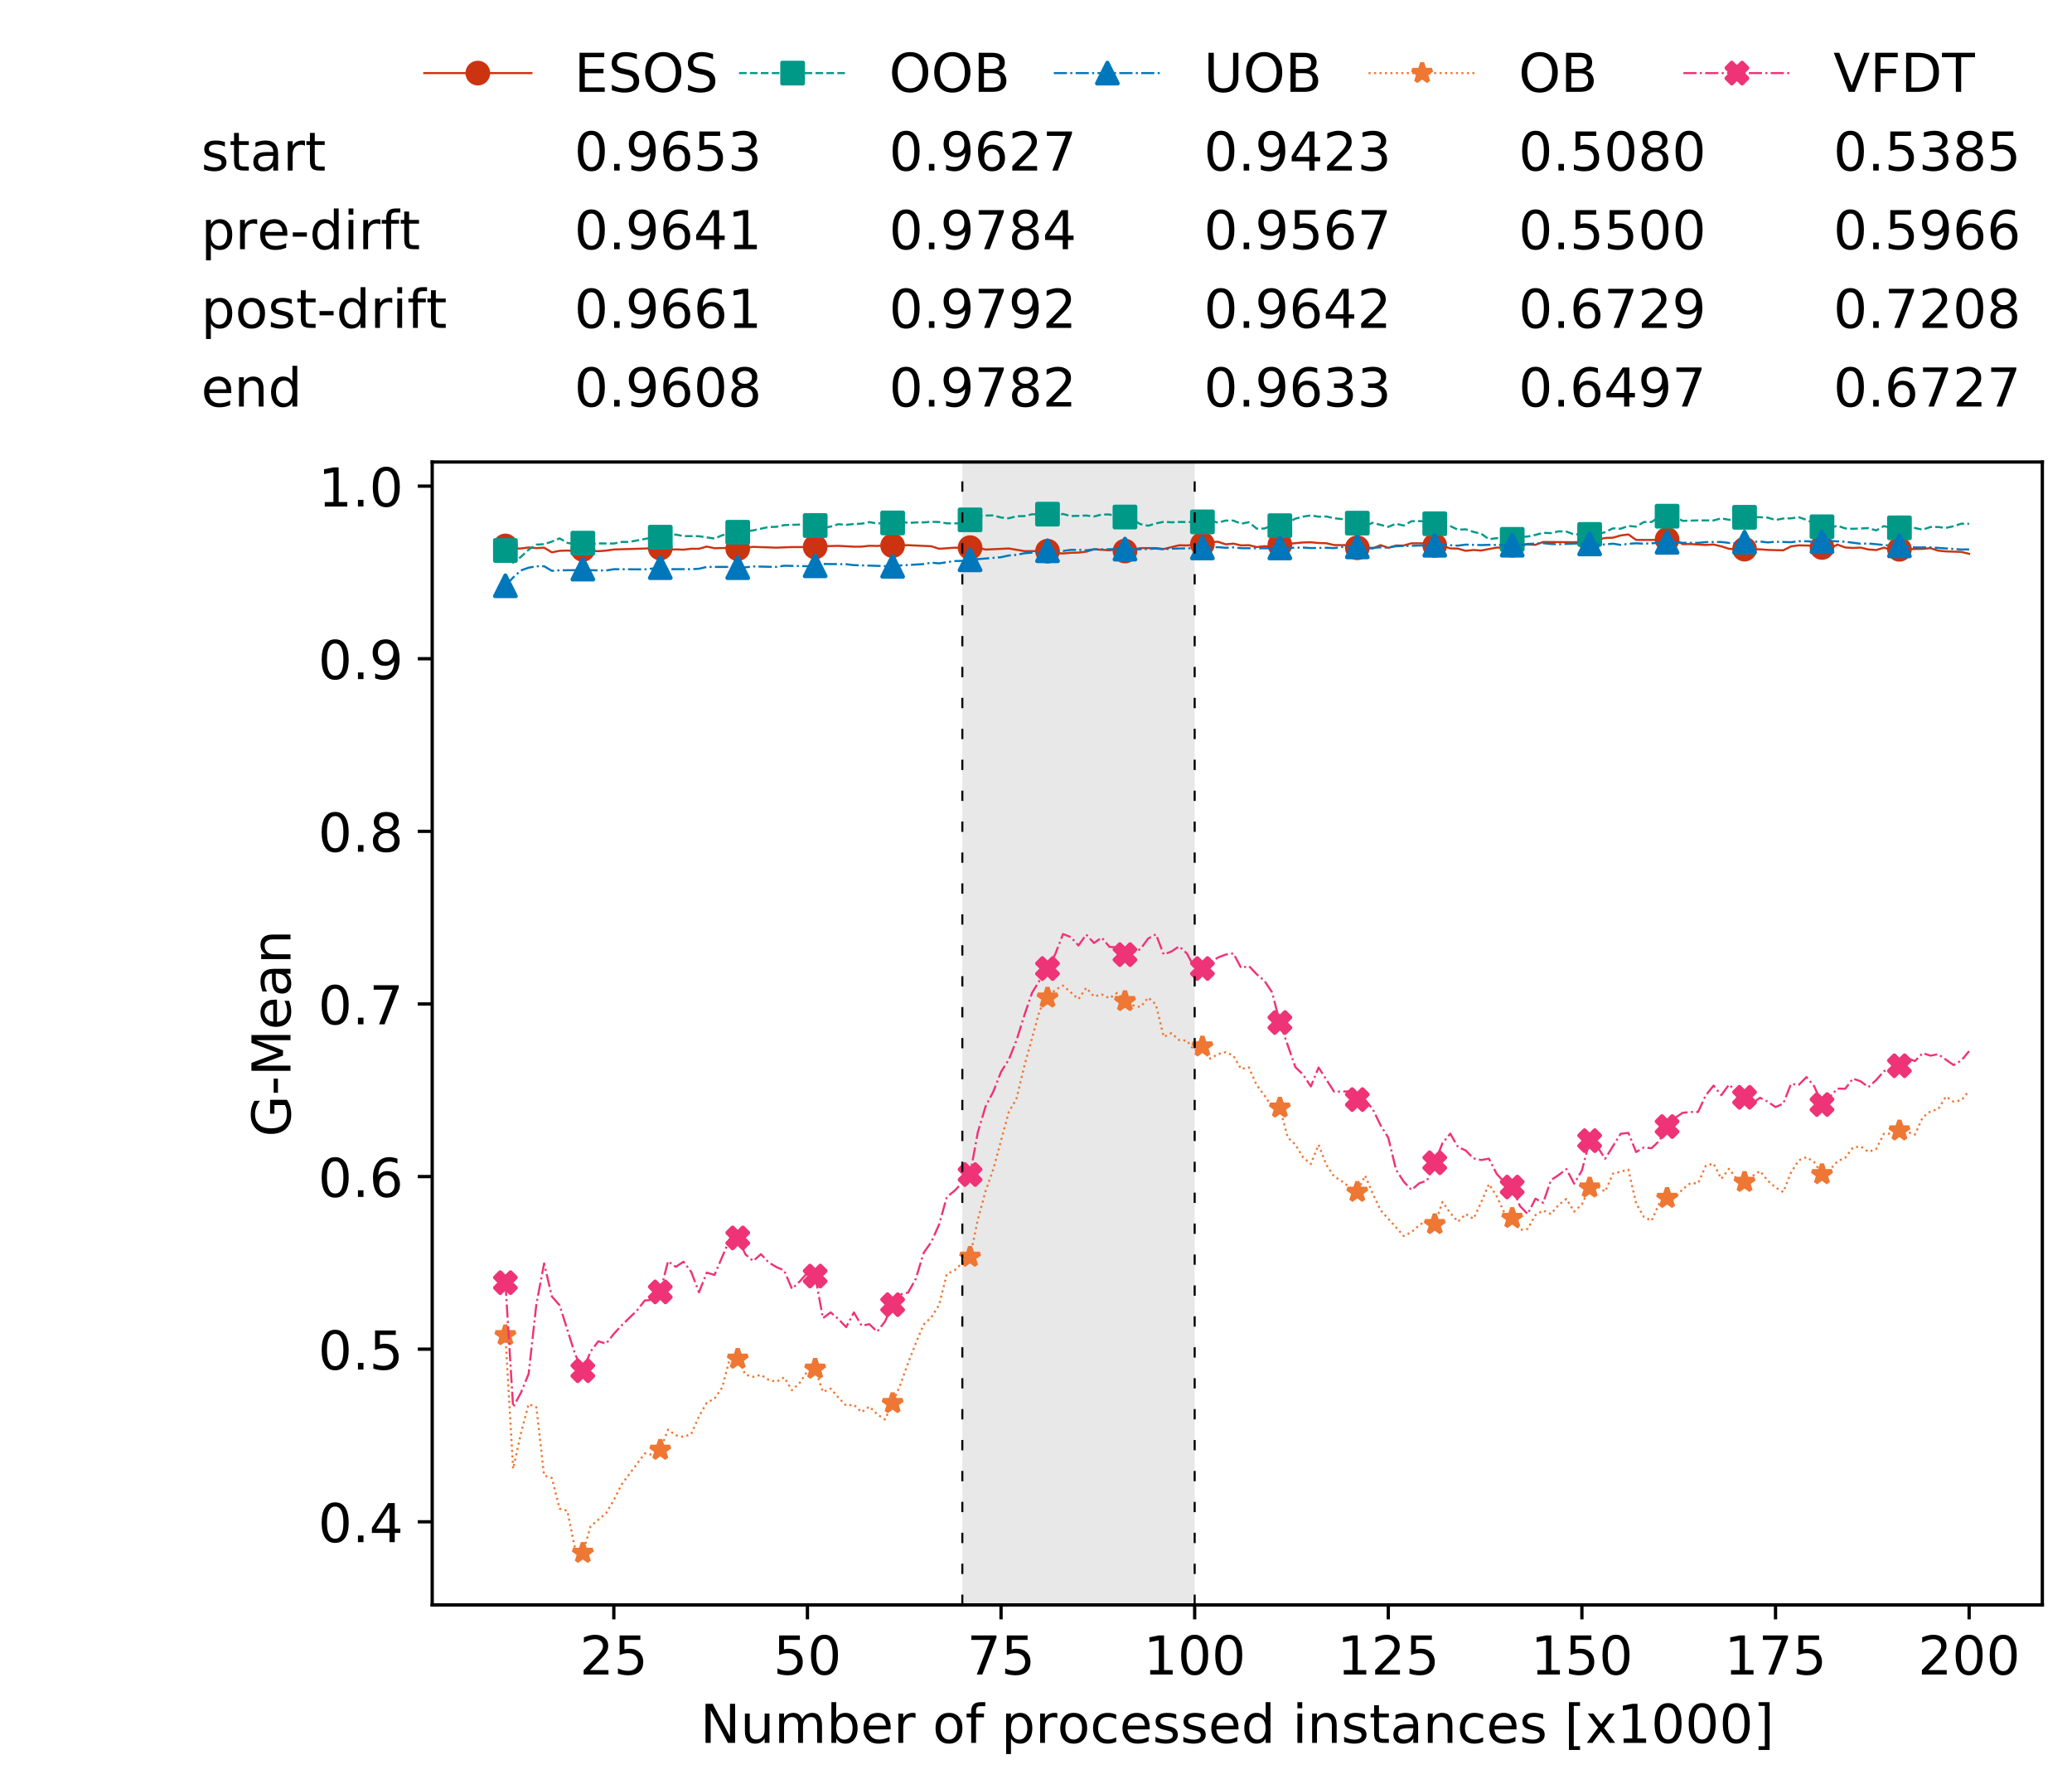 <?xml version="1.0" encoding="utf-8" standalone="no"?>
<!DOCTYPE svg PUBLIC "-//W3C//DTD SVG 1.1//EN"
  "http://www.w3.org/Graphics/SVG/1.1/DTD/svg11.dtd">
<!-- Created with matplotlib (https://matplotlib.org/) -->
<svg height="432.615pt" version="1.1" viewBox="0 0 502.65 432.615" width="502.65pt" xmlns="http://www.w3.org/2000/svg" xmlns:xlink="http://www.w3.org/1999/xlink">
 <defs>
  <style type="text/css">
*{stroke-linecap:butt;stroke-linejoin:round;white-space:pre;}
  </style>
 </defs>
 <g id="figure_1">
  <g id="patch_1">
   <path d="M 0 432.615 
L 502.65 432.615 
L 502.65 0 
L 0 0 
z
" style="fill:#ffffff;"/>
  </g>
  <g id="axes_1">
   <g id="patch_2">
    <path d="M 104.85 389.252 
L 495.45 389.252 
L 495.45 112.052 
L 104.85 112.052 
z
" style="fill:#ffffff;"/>
   </g>
   <g id="patch_3">
    <path clip-path="url(#p3a09f8d5bb)" d="M 289.817 389.252 
L 289.817 112.052 
L 233.453 112.052 
L 233.453 389.252 
z
" style="fill:#d3d3d3;opacity:0.5;"/>
   </g>
   <g id="matplotlib.axis_1">
    <g id="xtick_1">
     <g id="line2d_1">
      <defs>
       <path d="M 0 0 
L 0 3.5 
" id="m56c2066fd8" style="stroke:#000000;stroke-width:0.8;"/>
      </defs>
      <g>
       <use style="stroke:#000000;stroke-width:0.8;" x="148.908" xlink:href="#m56c2066fd8" y="389.252"/>
      </g>
     </g>
     <g id="text_1">
      <!-- 25 -->
      <defs>
       <path d="M 19.188 8.297 
L 53.609 8.297 
L 53.609 0 
L 7.328 0 
L 7.328 8.297 
Q 12.938 14.109 22.625 23.891 
Q 32.328 33.688 34.812 36.531 
Q 39.547 41.844 41.422 45.531 
Q 43.312 49.219 43.312 52.781 
Q 43.312 58.594 39.234 62.25 
Q 35.156 65.922 28.609 65.922 
Q 23.969 65.922 18.812 64.312 
Q 13.672 62.703 7.812 59.422 
L 7.812 69.391 
Q 13.766 71.781 18.938 73 
Q 24.125 74.219 28.422 74.219 
Q 39.75 74.219 46.484 68.547 
Q 53.219 62.891 53.219 53.422 
Q 53.219 48.922 51.531 44.891 
Q 49.859 40.875 45.406 35.406 
Q 44.188 33.984 37.641 27.219 
Q 31.109 20.453 19.188 8.297 
z
" id="DejaVuSans-50"/>
       <path d="M 10.797 72.906 
L 49.516 72.906 
L 49.516 64.594 
L 19.828 64.594 
L 19.828 46.734 
Q 21.969 47.469 24.109 47.828 
Q 26.266 48.188 28.422 48.188 
Q 40.625 48.188 47.75 41.5 
Q 54.891 34.812 54.891 23.391 
Q 54.891 11.625 47.562 5.094 
Q 40.234 -1.422 26.906 -1.422 
Q 22.312 -1.422 17.547 -0.641 
Q 12.797 0.141 7.719 1.703 
L 7.719 11.625 
Q 12.109 9.234 16.797 8.062 
Q 21.484 6.891 26.703 6.891 
Q 35.156 6.891 40.078 11.328 
Q 45.016 15.766 45.016 23.391 
Q 45.016 31 40.078 35.438 
Q 35.156 39.891 26.703 39.891 
Q 22.75 39.891 18.812 39.016 
Q 14.891 38.141 10.797 36.281 
z
" id="DejaVuSans-53"/>
      </defs>
      <g transform="translate(140.636 406.13)scale(0.13 -0.13)">
       <use xlink:href="#DejaVuSans-50"/>
       <use x="63.623" xlink:href="#DejaVuSans-53"/>
      </g>
     </g>
    </g>
    <g id="xtick_2">
     <g id="line2d_2">
      <g>
       <use style="stroke:#000000;stroke-width:0.8;" x="195.877" xlink:href="#m56c2066fd8" y="389.252"/>
      </g>
     </g>
     <g id="text_2">
      <!-- 50 -->
      <defs>
       <path d="M 31.781 66.406 
Q 24.172 66.406 20.328 58.906 
Q 16.5 51.422 16.5 36.375 
Q 16.5 21.391 20.328 13.891 
Q 24.172 6.391 31.781 6.391 
Q 39.453 6.391 43.281 13.891 
Q 47.125 21.391 47.125 36.375 
Q 47.125 51.422 43.281 58.906 
Q 39.453 66.406 31.781 66.406 
z
M 31.781 74.219 
Q 44.047 74.219 50.516 64.516 
Q 56.984 54.828 56.984 36.375 
Q 56.984 17.969 50.516 8.266 
Q 44.047 -1.422 31.781 -1.422 
Q 19.531 -1.422 13.062 8.266 
Q 6.594 17.969 6.594 36.375 
Q 6.594 54.828 13.062 64.516 
Q 19.531 74.219 31.781 74.219 
z
" id="DejaVuSans-48"/>
      </defs>
      <g transform="translate(187.606 406.13)scale(0.13 -0.13)">
       <use xlink:href="#DejaVuSans-53"/>
       <use x="63.623" xlink:href="#DejaVuSans-48"/>
      </g>
     </g>
    </g>
    <g id="xtick_3">
     <g id="line2d_3">
      <g>
       <use style="stroke:#000000;stroke-width:0.8;" x="242.847" xlink:href="#m56c2066fd8" y="389.252"/>
      </g>
     </g>
     <g id="text_3">
      <!-- 75 -->
      <defs>
       <path d="M 8.203 72.906 
L 55.078 72.906 
L 55.078 68.703 
L 28.609 0 
L 18.312 0 
L 43.219 64.594 
L 8.203 64.594 
z
" id="DejaVuSans-55"/>
      </defs>
      <g transform="translate(234.576 406.13)scale(0.13 -0.13)">
       <use xlink:href="#DejaVuSans-55"/>
       <use x="63.623" xlink:href="#DejaVuSans-53"/>
      </g>
     </g>
    </g>
    <g id="xtick_4">
     <g id="line2d_4">
      <g>
       <use style="stroke:#000000;stroke-width:0.8;" x="289.817" xlink:href="#m56c2066fd8" y="389.252"/>
      </g>
     </g>
     <g id="text_4">
      <!-- 100 -->
      <defs>
       <path d="M 12.406 8.297 
L 28.516 8.297 
L 28.516 63.922 
L 10.984 60.406 
L 10.984 69.391 
L 28.422 72.906 
L 38.281 72.906 
L 38.281 8.297 
L 54.391 8.297 
L 54.391 0 
L 12.406 0 
z
" id="DejaVuSans-49"/>
      </defs>
      <g transform="translate(277.41 406.13)scale(0.13 -0.13)">
       <use xlink:href="#DejaVuSans-49"/>
       <use x="63.623" xlink:href="#DejaVuSans-48"/>
       <use x="127.246" xlink:href="#DejaVuSans-48"/>
      </g>
     </g>
    </g>
    <g id="xtick_5">
     <g id="line2d_5">
      <g>
       <use style="stroke:#000000;stroke-width:0.8;" x="336.786" xlink:href="#m56c2066fd8" y="389.252"/>
      </g>
     </g>
     <g id="text_5">
      <!-- 125 -->
      <g transform="translate(324.379 406.13)scale(0.13 -0.13)">
       <use xlink:href="#DejaVuSans-49"/>
       <use x="63.623" xlink:href="#DejaVuSans-50"/>
       <use x="127.246" xlink:href="#DejaVuSans-53"/>
      </g>
     </g>
    </g>
    <g id="xtick_6">
     <g id="line2d_6">
      <g>
       <use style="stroke:#000000;stroke-width:0.8;" x="383.756" xlink:href="#m56c2066fd8" y="389.252"/>
      </g>
     </g>
     <g id="text_6">
      <!-- 150 -->
      <g transform="translate(371.349 406.13)scale(0.13 -0.13)">
       <use xlink:href="#DejaVuSans-49"/>
       <use x="63.623" xlink:href="#DejaVuSans-53"/>
       <use x="127.246" xlink:href="#DejaVuSans-48"/>
      </g>
     </g>
    </g>
    <g id="xtick_7">
     <g id="line2d_7">
      <g>
       <use style="stroke:#000000;stroke-width:0.8;" x="430.726" xlink:href="#m56c2066fd8" y="389.252"/>
      </g>
     </g>
     <g id="text_7">
      <!-- 175 -->
      <g transform="translate(418.319 406.13)scale(0.13 -0.13)">
       <use xlink:href="#DejaVuSans-49"/>
       <use x="63.623" xlink:href="#DejaVuSans-55"/>
       <use x="127.246" xlink:href="#DejaVuSans-53"/>
      </g>
     </g>
    </g>
    <g id="xtick_8">
     <g id="line2d_8">
      <g>
       <use style="stroke:#000000;stroke-width:0.8;" x="477.695" xlink:href="#m56c2066fd8" y="389.252"/>
      </g>
     </g>
     <g id="text_8">
      <!-- 200 -->
      <g transform="translate(465.289 406.13)scale(0.13 -0.13)">
       <use xlink:href="#DejaVuSans-50"/>
       <use x="63.623" xlink:href="#DejaVuSans-48"/>
       <use x="127.246" xlink:href="#DejaVuSans-48"/>
      </g>
     </g>
    </g>
    <g id="text_9">
     <!-- Number of processed instances [x1000] -->
     <defs>
      <path d="M 9.812 72.906 
L 23.094 72.906 
L 55.422 11.922 
L 55.422 72.906 
L 64.984 72.906 
L 64.984 0 
L 51.703 0 
L 19.391 60.984 
L 19.391 0 
L 9.812 0 
z
" id="DejaVuSans-78"/>
      <path d="M 8.5 21.578 
L 8.5 54.688 
L 17.484 54.688 
L 17.484 21.922 
Q 17.484 14.156 20.5 10.266 
Q 23.531 6.391 29.594 6.391 
Q 36.859 6.391 41.078 11.031 
Q 45.312 15.672 45.312 23.688 
L 45.312 54.688 
L 54.297 54.688 
L 54.297 0 
L 45.312 0 
L 45.312 8.406 
Q 42.047 3.422 37.719 1 
Q 33.406 -1.422 27.688 -1.422 
Q 18.266 -1.422 13.375 4.438 
Q 8.5 10.297 8.5 21.578 
z
M 31.109 56 
z
" id="DejaVuSans-117"/>
      <path d="M 52 44.188 
Q 55.375 50.25 60.062 53.125 
Q 64.75 56 71.094 56 
Q 79.641 56 84.281 50.016 
Q 88.922 44.047 88.922 33.016 
L 88.922 0 
L 79.891 0 
L 79.891 32.719 
Q 79.891 40.578 77.094 44.375 
Q 74.312 48.188 68.609 48.188 
Q 61.625 48.188 57.562 43.547 
Q 53.516 38.922 53.516 30.906 
L 53.516 0 
L 44.484 0 
L 44.484 32.719 
Q 44.484 40.625 41.703 44.406 
Q 38.922 48.188 33.109 48.188 
Q 26.219 48.188 22.156 43.531 
Q 18.109 38.875 18.109 30.906 
L 18.109 0 
L 9.078 0 
L 9.078 54.688 
L 18.109 54.688 
L 18.109 46.188 
Q 21.188 51.219 25.484 53.609 
Q 29.781 56 35.688 56 
Q 41.656 56 45.828 52.969 
Q 50 49.953 52 44.188 
z
" id="DejaVuSans-109"/>
      <path d="M 48.688 27.297 
Q 48.688 37.203 44.609 42.844 
Q 40.531 48.484 33.406 48.484 
Q 26.266 48.484 22.188 42.844 
Q 18.109 37.203 18.109 27.297 
Q 18.109 17.391 22.188 11.75 
Q 26.266 6.109 33.406 6.109 
Q 40.531 6.109 44.609 11.75 
Q 48.688 17.391 48.688 27.297 
z
M 18.109 46.391 
Q 20.953 51.266 25.266 53.625 
Q 29.594 56 35.594 56 
Q 45.562 56 51.781 48.094 
Q 58.016 40.188 58.016 27.297 
Q 58.016 14.406 51.781 6.484 
Q 45.562 -1.422 35.594 -1.422 
Q 29.594 -1.422 25.266 0.953 
Q 20.953 3.328 18.109 8.203 
L 18.109 0 
L 9.078 0 
L 9.078 75.984 
L 18.109 75.984 
z
" id="DejaVuSans-98"/>
      <path d="M 56.203 29.594 
L 56.203 25.203 
L 14.891 25.203 
Q 15.484 15.922 20.484 11.062 
Q 25.484 6.203 34.422 6.203 
Q 39.594 6.203 44.453 7.469 
Q 49.312 8.734 54.109 11.281 
L 54.109 2.781 
Q 49.266 0.734 44.188 -0.344 
Q 39.109 -1.422 33.891 -1.422 
Q 20.797 -1.422 13.156 6.188 
Q 5.516 13.812 5.516 26.812 
Q 5.516 40.234 12.766 48.109 
Q 20.016 56 32.328 56 
Q 43.359 56 49.781 48.891 
Q 56.203 41.797 56.203 29.594 
z
M 47.219 32.234 
Q 47.125 39.594 43.094 43.984 
Q 39.062 48.391 32.422 48.391 
Q 24.906 48.391 20.391 44.141 
Q 15.875 39.891 15.188 32.172 
z
" id="DejaVuSans-101"/>
      <path d="M 41.109 46.297 
Q 39.594 47.172 37.812 47.578 
Q 36.031 48 33.891 48 
Q 26.266 48 22.188 43.047 
Q 18.109 38.094 18.109 28.812 
L 18.109 0 
L 9.078 0 
L 9.078 54.688 
L 18.109 54.688 
L 18.109 46.188 
Q 20.953 51.172 25.484 53.578 
Q 30.031 56 36.531 56 
Q 37.453 56 38.578 55.875 
Q 39.703 55.766 41.062 55.516 
z
" id="DejaVuSans-114"/>
      <path id="DejaVuSans-32"/>
      <path d="M 30.609 48.391 
Q 23.391 48.391 19.188 42.75 
Q 14.984 37.109 14.984 27.297 
Q 14.984 17.484 19.156 11.844 
Q 23.344 6.203 30.609 6.203 
Q 37.797 6.203 41.984 11.859 
Q 46.188 17.531 46.188 27.297 
Q 46.188 37.016 41.984 42.703 
Q 37.797 48.391 30.609 48.391 
z
M 30.609 56 
Q 42.328 56 49.016 48.375 
Q 55.719 40.766 55.719 27.297 
Q 55.719 13.875 49.016 6.219 
Q 42.328 -1.422 30.609 -1.422 
Q 18.844 -1.422 12.172 6.219 
Q 5.516 13.875 5.516 27.297 
Q 5.516 40.766 12.172 48.375 
Q 18.844 56 30.609 56 
z
" id="DejaVuSans-111"/>
      <path d="M 37.109 75.984 
L 37.109 68.5 
L 28.516 68.5 
Q 23.688 68.5 21.797 66.547 
Q 19.922 64.594 19.922 59.516 
L 19.922 54.688 
L 34.719 54.688 
L 34.719 47.703 
L 19.922 47.703 
L 19.922 0 
L 10.891 0 
L 10.891 47.703 
L 2.297 47.703 
L 2.297 54.688 
L 10.891 54.688 
L 10.891 58.5 
Q 10.891 67.625 15.141 71.797 
Q 19.391 75.984 28.609 75.984 
z
" id="DejaVuSans-102"/>
      <path d="M 18.109 8.203 
L 18.109 -20.797 
L 9.078 -20.797 
L 9.078 54.688 
L 18.109 54.688 
L 18.109 46.391 
Q 20.953 51.266 25.266 53.625 
Q 29.594 56 35.594 56 
Q 45.562 56 51.781 48.094 
Q 58.016 40.188 58.016 27.297 
Q 58.016 14.406 51.781 6.484 
Q 45.562 -1.422 35.594 -1.422 
Q 29.594 -1.422 25.266 0.953 
Q 20.953 3.328 18.109 8.203 
z
M 48.688 27.297 
Q 48.688 37.203 44.609 42.844 
Q 40.531 48.484 33.406 48.484 
Q 26.266 48.484 22.188 42.844 
Q 18.109 37.203 18.109 27.297 
Q 18.109 17.391 22.188 11.75 
Q 26.266 6.109 33.406 6.109 
Q 40.531 6.109 44.609 11.75 
Q 48.688 17.391 48.688 27.297 
z
" id="DejaVuSans-112"/>
      <path d="M 48.781 52.594 
L 48.781 44.188 
Q 44.969 46.297 41.141 47.344 
Q 37.312 48.391 33.406 48.391 
Q 24.656 48.391 19.812 42.844 
Q 14.984 37.312 14.984 27.297 
Q 14.984 17.281 19.812 11.734 
Q 24.656 6.203 33.406 6.203 
Q 37.312 6.203 41.141 7.25 
Q 44.969 8.297 48.781 10.406 
L 48.781 2.094 
Q 45.016 0.344 40.984 -0.531 
Q 36.969 -1.422 32.422 -1.422 
Q 20.062 -1.422 12.781 6.344 
Q 5.516 14.109 5.516 27.297 
Q 5.516 40.672 12.859 48.328 
Q 20.219 56 33.016 56 
Q 37.156 56 41.109 55.141 
Q 45.062 54.297 48.781 52.594 
z
" id="DejaVuSans-99"/>
      <path d="M 44.281 53.078 
L 44.281 44.578 
Q 40.484 46.531 36.375 47.5 
Q 32.281 48.484 27.875 48.484 
Q 21.188 48.484 17.844 46.438 
Q 14.5 44.391 14.5 40.281 
Q 14.5 37.156 16.891 35.375 
Q 19.281 33.594 26.516 31.984 
L 29.594 31.297 
Q 39.156 29.25 43.188 25.516 
Q 47.219 21.781 47.219 15.094 
Q 47.219 7.469 41.188 3.016 
Q 35.156 -1.422 24.609 -1.422 
Q 20.219 -1.422 15.453 -0.562 
Q 10.688 0.297 5.422 2 
L 5.422 11.281 
Q 10.406 8.688 15.234 7.391 
Q 20.062 6.109 24.812 6.109 
Q 31.156 6.109 34.562 8.281 
Q 37.984 10.453 37.984 14.406 
Q 37.984 18.062 35.516 20.016 
Q 33.062 21.969 24.703 23.781 
L 21.578 24.516 
Q 13.234 26.266 9.516 29.906 
Q 5.812 33.547 5.812 39.891 
Q 5.812 47.609 11.281 51.797 
Q 16.75 56 26.812 56 
Q 31.781 56 36.172 55.266 
Q 40.578 54.547 44.281 53.078 
z
" id="DejaVuSans-115"/>
      <path d="M 45.406 46.391 
L 45.406 75.984 
L 54.391 75.984 
L 54.391 0 
L 45.406 0 
L 45.406 8.203 
Q 42.578 3.328 38.25 0.953 
Q 33.938 -1.422 27.875 -1.422 
Q 17.969 -1.422 11.734 6.484 
Q 5.516 14.406 5.516 27.297 
Q 5.516 40.188 11.734 48.094 
Q 17.969 56 27.875 56 
Q 33.938 56 38.25 53.625 
Q 42.578 51.266 45.406 46.391 
z
M 14.797 27.297 
Q 14.797 17.391 18.875 11.75 
Q 22.953 6.109 30.078 6.109 
Q 37.203 6.109 41.297 11.75 
Q 45.406 17.391 45.406 27.297 
Q 45.406 37.203 41.297 42.844 
Q 37.203 48.484 30.078 48.484 
Q 22.953 48.484 18.875 42.844 
Q 14.797 37.203 14.797 27.297 
z
" id="DejaVuSans-100"/>
      <path d="M 9.422 54.688 
L 18.406 54.688 
L 18.406 0 
L 9.422 0 
z
M 9.422 75.984 
L 18.406 75.984 
L 18.406 64.594 
L 9.422 64.594 
z
" id="DejaVuSans-105"/>
      <path d="M 54.891 33.016 
L 54.891 0 
L 45.906 0 
L 45.906 32.719 
Q 45.906 40.484 42.875 44.328 
Q 39.844 48.188 33.797 48.188 
Q 26.516 48.188 22.312 43.547 
Q 18.109 38.922 18.109 30.906 
L 18.109 0 
L 9.078 0 
L 9.078 54.688 
L 18.109 54.688 
L 18.109 46.188 
Q 21.344 51.125 25.703 53.562 
Q 30.078 56 35.797 56 
Q 45.219 56 50.047 50.172 
Q 54.891 44.344 54.891 33.016 
z
" id="DejaVuSans-110"/>
      <path d="M 18.312 70.219 
L 18.312 54.688 
L 36.812 54.688 
L 36.812 47.703 
L 18.312 47.703 
L 18.312 18.016 
Q 18.312 11.328 20.141 9.422 
Q 21.969 7.516 27.594 7.516 
L 36.812 7.516 
L 36.812 0 
L 27.594 0 
Q 17.188 0 13.234 3.875 
Q 9.281 7.766 9.281 18.016 
L 9.281 47.703 
L 2.688 47.703 
L 2.688 54.688 
L 9.281 54.688 
L 9.281 70.219 
z
" id="DejaVuSans-116"/>
      <path d="M 34.281 27.484 
Q 23.391 27.484 19.188 25 
Q 14.984 22.516 14.984 16.5 
Q 14.984 11.719 18.141 8.906 
Q 21.297 6.109 26.703 6.109 
Q 34.188 6.109 38.703 11.406 
Q 43.219 16.703 43.219 25.484 
L 43.219 27.484 
z
M 52.203 31.203 
L 52.203 0 
L 43.219 0 
L 43.219 8.297 
Q 40.141 3.328 35.547 0.953 
Q 30.953 -1.422 24.312 -1.422 
Q 15.922 -1.422 10.953 3.297 
Q 6 8.016 6 15.922 
Q 6 25.141 12.172 29.828 
Q 18.359 34.516 30.609 34.516 
L 43.219 34.516 
L 43.219 35.406 
Q 43.219 41.609 39.141 45 
Q 35.062 48.391 27.688 48.391 
Q 23 48.391 18.547 47.266 
Q 14.109 46.141 10.016 43.891 
L 10.016 52.203 
Q 14.938 54.109 19.578 55.047 
Q 24.219 56 28.609 56 
Q 40.484 56 46.344 49.844 
Q 52.203 43.703 52.203 31.203 
z
" id="DejaVuSans-97"/>
      <path d="M 8.594 75.984 
L 29.297 75.984 
L 29.297 69 
L 17.578 69 
L 17.578 -6.203 
L 29.297 -6.203 
L 29.297 -13.188 
L 8.594 -13.188 
z
" id="DejaVuSans-91"/>
      <path d="M 54.891 54.688 
L 35.109 28.078 
L 55.906 0 
L 45.312 0 
L 29.391 21.484 
L 13.484 0 
L 2.875 0 
L 24.125 28.609 
L 4.688 54.688 
L 15.281 54.688 
L 29.781 35.203 
L 44.281 54.688 
z
" id="DejaVuSans-120"/>
      <path d="M 30.422 75.984 
L 30.422 -13.188 
L 9.719 -13.188 
L 9.719 -6.203 
L 21.391 -6.203 
L 21.391 69 
L 9.719 69 
L 9.719 75.984 
z
" id="DejaVuSans-93"/>
     </defs>
     <g transform="translate(169.881 422.711)scale(0.13 -0.13)">
      <use xlink:href="#DejaVuSans-78"/>
      <use x="74.805" xlink:href="#DejaVuSans-117"/>
      <use x="138.184" xlink:href="#DejaVuSans-109"/>
      <use x="235.596" xlink:href="#DejaVuSans-98"/>
      <use x="299.072" xlink:href="#DejaVuSans-101"/>
      <use x="360.596" xlink:href="#DejaVuSans-114"/>
      <use x="401.709" xlink:href="#DejaVuSans-32"/>
      <use x="433.496" xlink:href="#DejaVuSans-111"/>
      <use x="494.678" xlink:href="#DejaVuSans-102"/>
      <use x="529.883" xlink:href="#DejaVuSans-32"/>
      <use x="561.67" xlink:href="#DejaVuSans-112"/>
      <use x="625.146" xlink:href="#DejaVuSans-114"/>
      <use x="666.229" xlink:href="#DejaVuSans-111"/>
      <use x="727.41" xlink:href="#DejaVuSans-99"/>
      <use x="782.391" xlink:href="#DejaVuSans-101"/>
      <use x="843.914" xlink:href="#DejaVuSans-115"/>
      <use x="896.014" xlink:href="#DejaVuSans-115"/>
      <use x="948.113" xlink:href="#DejaVuSans-101"/>
      <use x="1009.637" xlink:href="#DejaVuSans-100"/>
      <use x="1073.113" xlink:href="#DejaVuSans-32"/>
      <use x="1104.9" xlink:href="#DejaVuSans-105"/>
      <use x="1132.684" xlink:href="#DejaVuSans-110"/>
      <use x="1196.062" xlink:href="#DejaVuSans-115"/>
      <use x="1248.162" xlink:href="#DejaVuSans-116"/>
      <use x="1287.371" xlink:href="#DejaVuSans-97"/>
      <use x="1348.65" xlink:href="#DejaVuSans-110"/>
      <use x="1412.029" xlink:href="#DejaVuSans-99"/>
      <use x="1467.01" xlink:href="#DejaVuSans-101"/>
      <use x="1528.533" xlink:href="#DejaVuSans-115"/>
      <use x="1580.633" xlink:href="#DejaVuSans-32"/>
      <use x="1612.42" xlink:href="#DejaVuSans-91"/>
      <use x="1651.434" xlink:href="#DejaVuSans-120"/>
      <use x="1710.613" xlink:href="#DejaVuSans-49"/>
      <use x="1774.236" xlink:href="#DejaVuSans-48"/>
      <use x="1837.859" xlink:href="#DejaVuSans-48"/>
      <use x="1901.482" xlink:href="#DejaVuSans-48"/>
      <use x="1965.105" xlink:href="#DejaVuSans-93"/>
     </g>
    </g>
   </g>
   <g id="matplotlib.axis_2">
    <g id="ytick_1">
     <g id="line2d_9">
      <defs>
       <path d="M 0 0 
L -3.5 0 
" id="m45699f618b" style="stroke:#000000;stroke-width:0.8;"/>
      </defs>
      <g>
       <use style="stroke:#000000;stroke-width:0.8;" x="104.85" xlink:href="#m45699f618b" y="369.084"/>
      </g>
     </g>
     <g id="text_10">
      <!-- 0.4 -->
      <defs>
       <path d="M 10.688 12.406 
L 21 12.406 
L 21 0 
L 10.688 0 
z
" id="DejaVuSans-46"/>
       <path d="M 37.797 64.312 
L 12.891 25.391 
L 37.797 25.391 
z
M 35.203 72.906 
L 47.609 72.906 
L 47.609 25.391 
L 58.016 25.391 
L 58.016 17.188 
L 47.609 17.188 
L 47.609 0 
L 37.797 0 
L 37.797 17.188 
L 4.891 17.188 
L 4.891 26.703 
z
" id="DejaVuSans-52"/>
      </defs>
      <g transform="translate(77.176 374.023)scale(0.13 -0.13)">
       <use xlink:href="#DejaVuSans-48"/>
       <use x="63.623" xlink:href="#DejaVuSans-46"/>
       <use x="95.41" xlink:href="#DejaVuSans-52"/>
      </g>
     </g>
    </g>
    <g id="ytick_2">
     <g id="line2d_10">
      <g>
       <use style="stroke:#000000;stroke-width:0.8;" x="104.85" xlink:href="#m45699f618b" y="327.221"/>
      </g>
     </g>
     <g id="text_11">
      <!-- 0.5 -->
      <g transform="translate(77.176 332.16)scale(0.13 -0.13)">
       <use xlink:href="#DejaVuSans-48"/>
       <use x="63.623" xlink:href="#DejaVuSans-46"/>
       <use x="95.41" xlink:href="#DejaVuSans-53"/>
      </g>
     </g>
    </g>
    <g id="ytick_3">
     <g id="line2d_11">
      <g>
       <use style="stroke:#000000;stroke-width:0.8;" x="104.85" xlink:href="#m45699f618b" y="285.357"/>
      </g>
     </g>
     <g id="text_12">
      <!-- 0.6 -->
      <defs>
       <path d="M 33.016 40.375 
Q 26.375 40.375 22.484 35.828 
Q 18.609 31.297 18.609 23.391 
Q 18.609 15.531 22.484 10.953 
Q 26.375 6.391 33.016 6.391 
Q 39.656 6.391 43.531 10.953 
Q 47.406 15.531 47.406 23.391 
Q 47.406 31.297 43.531 35.828 
Q 39.656 40.375 33.016 40.375 
z
M 52.594 71.297 
L 52.594 62.312 
Q 48.875 64.062 45.094 64.984 
Q 41.312 65.922 37.594 65.922 
Q 27.828 65.922 22.672 59.328 
Q 17.531 52.734 16.797 39.406 
Q 19.672 43.656 24.016 45.922 
Q 28.375 48.188 33.594 48.188 
Q 44.578 48.188 50.953 41.516 
Q 57.328 34.859 57.328 23.391 
Q 57.328 12.156 50.688 5.359 
Q 44.047 -1.422 33.016 -1.422 
Q 20.359 -1.422 13.672 8.266 
Q 6.984 17.969 6.984 36.375 
Q 6.984 53.656 15.188 63.938 
Q 23.391 74.219 37.203 74.219 
Q 40.922 74.219 44.703 73.484 
Q 48.484 72.75 52.594 71.297 
z
" id="DejaVuSans-54"/>
      </defs>
      <g transform="translate(77.176 290.296)scale(0.13 -0.13)">
       <use xlink:href="#DejaVuSans-48"/>
       <use x="63.623" xlink:href="#DejaVuSans-46"/>
       <use x="95.41" xlink:href="#DejaVuSans-54"/>
      </g>
     </g>
    </g>
    <g id="ytick_4">
     <g id="line2d_12">
      <g>
       <use style="stroke:#000000;stroke-width:0.8;" x="104.85" xlink:href="#m45699f618b" y="243.493"/>
      </g>
     </g>
     <g id="text_13">
      <!-- 0.7 -->
      <g transform="translate(77.176 248.432)scale(0.13 -0.13)">
       <use xlink:href="#DejaVuSans-48"/>
       <use x="63.623" xlink:href="#DejaVuSans-46"/>
       <use x="95.41" xlink:href="#DejaVuSans-55"/>
      </g>
     </g>
    </g>
    <g id="ytick_5">
     <g id="line2d_13">
      <g>
       <use style="stroke:#000000;stroke-width:0.8;" x="104.85" xlink:href="#m45699f618b" y="201.629"/>
      </g>
     </g>
     <g id="text_14">
      <!-- 0.8 -->
      <defs>
       <path d="M 31.781 34.625 
Q 24.75 34.625 20.719 30.859 
Q 16.703 27.094 16.703 20.516 
Q 16.703 13.922 20.719 10.156 
Q 24.75 6.391 31.781 6.391 
Q 38.812 6.391 42.859 10.172 
Q 46.922 13.969 46.922 20.516 
Q 46.922 27.094 42.891 30.859 
Q 38.875 34.625 31.781 34.625 
z
M 21.922 38.812 
Q 15.578 40.375 12.031 44.719 
Q 8.5 49.078 8.5 55.328 
Q 8.5 64.062 14.719 69.141 
Q 20.953 74.219 31.781 74.219 
Q 42.672 74.219 48.875 69.141 
Q 55.078 64.062 55.078 55.328 
Q 55.078 49.078 51.531 44.719 
Q 48 40.375 41.703 38.812 
Q 48.828 37.156 52.797 32.312 
Q 56.781 27.484 56.781 20.516 
Q 56.781 9.906 50.312 4.234 
Q 43.844 -1.422 31.781 -1.422 
Q 19.734 -1.422 13.25 4.234 
Q 6.781 9.906 6.781 20.516 
Q 6.781 27.484 10.781 32.312 
Q 14.797 37.156 21.922 38.812 
z
M 18.312 54.391 
Q 18.312 48.734 21.844 45.562 
Q 25.391 42.391 31.781 42.391 
Q 38.141 42.391 41.719 45.562 
Q 45.312 48.734 45.312 54.391 
Q 45.312 60.062 41.719 63.234 
Q 38.141 66.406 31.781 66.406 
Q 25.391 66.406 21.844 63.234 
Q 18.312 60.062 18.312 54.391 
z
" id="DejaVuSans-56"/>
      </defs>
      <g transform="translate(77.176 206.568)scale(0.13 -0.13)">
       <use xlink:href="#DejaVuSans-48"/>
       <use x="63.623" xlink:href="#DejaVuSans-46"/>
       <use x="95.41" xlink:href="#DejaVuSans-56"/>
      </g>
     </g>
    </g>
    <g id="ytick_6">
     <g id="line2d_14">
      <g>
       <use style="stroke:#000000;stroke-width:0.8;" x="104.85" xlink:href="#m45699f618b" y="159.766"/>
      </g>
     </g>
     <g id="text_15">
      <!-- 0.9 -->
      <defs>
       <path d="M 10.984 1.516 
L 10.984 10.5 
Q 14.703 8.734 18.5 7.812 
Q 22.312 6.891 25.984 6.891 
Q 35.75 6.891 40.891 13.453 
Q 46.047 20.016 46.781 33.406 
Q 43.953 29.203 39.594 26.953 
Q 35.25 24.703 29.984 24.703 
Q 19.047 24.703 12.672 31.312 
Q 6.297 37.938 6.297 49.422 
Q 6.297 60.641 12.938 67.422 
Q 19.578 74.219 30.609 74.219 
Q 43.266 74.219 49.922 64.516 
Q 56.594 54.828 56.594 36.375 
Q 56.594 19.141 48.406 8.859 
Q 40.234 -1.422 26.422 -1.422 
Q 22.703 -1.422 18.891 -0.688 
Q 15.094 0.047 10.984 1.516 
z
M 30.609 32.422 
Q 37.25 32.422 41.125 36.953 
Q 45.016 41.5 45.016 49.422 
Q 45.016 57.281 41.125 61.844 
Q 37.25 66.406 30.609 66.406 
Q 23.969 66.406 20.094 61.844 
Q 16.219 57.281 16.219 49.422 
Q 16.219 41.5 20.094 36.953 
Q 23.969 32.422 30.609 32.422 
z
" id="DejaVuSans-57"/>
      </defs>
      <g transform="translate(77.176 164.705)scale(0.13 -0.13)">
       <use xlink:href="#DejaVuSans-48"/>
       <use x="63.623" xlink:href="#DejaVuSans-46"/>
       <use x="95.41" xlink:href="#DejaVuSans-57"/>
      </g>
     </g>
    </g>
    <g id="ytick_7">
     <g id="line2d_15">
      <g>
       <use style="stroke:#000000;stroke-width:0.8;" x="104.85" xlink:href="#m45699f618b" y="117.902"/>
      </g>
     </g>
     <g id="text_16">
      <!-- 1.0 -->
      <g transform="translate(77.176 122.841)scale(0.13 -0.13)">
       <use xlink:href="#DejaVuSans-49"/>
       <use x="63.623" xlink:href="#DejaVuSans-46"/>
       <use x="95.41" xlink:href="#DejaVuSans-48"/>
      </g>
     </g>
    </g>
    <g id="text_17">
     <!-- G-Mean -->
     <defs>
      <path d="M 59.516 10.406 
L 59.516 29.984 
L 43.406 29.984 
L 43.406 38.094 
L 69.281 38.094 
L 69.281 6.781 
Q 63.578 2.734 56.688 0.656 
Q 49.812 -1.422 42 -1.422 
Q 24.906 -1.422 15.25 8.562 
Q 5.609 18.562 5.609 36.375 
Q 5.609 54.25 15.25 64.234 
Q 24.906 74.219 42 74.219 
Q 49.125 74.219 55.547 72.453 
Q 61.969 70.703 67.391 67.281 
L 67.391 56.781 
Q 61.922 61.422 55.766 63.766 
Q 49.609 66.109 42.828 66.109 
Q 29.438 66.109 22.719 58.641 
Q 16.016 51.172 16.016 36.375 
Q 16.016 21.625 22.719 14.156 
Q 29.438 6.688 42.828 6.688 
Q 48.047 6.688 52.141 7.594 
Q 56.25 8.5 59.516 10.406 
z
" id="DejaVuSans-71"/>
      <path d="M 4.891 31.391 
L 31.203 31.391 
L 31.203 23.391 
L 4.891 23.391 
z
" id="DejaVuSans-45"/>
      <path d="M 9.812 72.906 
L 24.516 72.906 
L 43.109 23.297 
L 61.812 72.906 
L 76.516 72.906 
L 76.516 0 
L 66.891 0 
L 66.891 64.016 
L 48.094 14.016 
L 38.188 14.016 
L 19.391 64.016 
L 19.391 0 
L 9.812 0 
z
" id="DejaVuSans-77"/>
     </defs>
     <g transform="translate(70.472 275.744)rotate(-90)scale(0.13 -0.13)">
      <use xlink:href="#DejaVuSans-71"/>
      <use x="77.49" xlink:href="#DejaVuSans-45"/>
      <use x="113.574" xlink:href="#DejaVuSans-77"/>
      <use x="199.854" xlink:href="#DejaVuSans-101"/>
      <use x="261.377" xlink:href="#DejaVuSans-97"/>
      <use x="322.656" xlink:href="#DejaVuSans-110"/>
     </g>
    </g>
   </g>
   <g id="line2d_16"/>
   <g id="line2d_17"/>
   <g id="line2d_18"/>
   <g id="line2d_19"/>
   <g id="line2d_20"/>
   <g id="line2d_21">
    <path clip-path="url(#p3a09f8d5bb)" d="M 122.605 132.41 
L 124.483 133.091 
L 126.362 133.024 
L 128.241 132.781 
L 130.12 132.936 
L 131.998 132.829 
L 133.877 133.959 
L 135.756 133.588 
L 137.635 133.535 
L 139.514 133.621 
L 141.392 133.256 
L 143.271 133.58 
L 145.15 133.678 
L 147.029 133.543 
L 148.908 133.27 
L 160.18 132.923 
L 162.059 133.348 
L 163.938 133.24 
L 165.817 133.319 
L 167.695 133.087 
L 169.574 133.094 
L 171.453 132.561 
L 173.332 132.961 
L 177.089 132.884 
L 178.968 133.064 
L 182.726 132.633 
L 188.362 132.828 
L 192.12 132.683 
L 197.756 132.661 
L 199.635 132.464 
L 203.392 132.391 
L 207.15 132.587 
L 209.029 132.579 
L 210.908 132.369 
L 212.786 132.416 
L 214.665 132.243 
L 216.544 132.335 
L 220.302 132.224 
L 225.938 132.483 
L 227.817 133.099 
L 231.574 132.83 
L 233.453 132.913 
L 235.332 132.821 
L 237.211 132.842 
L 239.089 133.289 
L 244.726 133.025 
L 248.483 133.656 
L 254.12 133.675 
L 255.998 134.126 
L 257.877 134.236 
L 259.756 134.071 
L 261.635 134.022 
L 263.514 133.797 
L 265.392 133.222 
L 269.15 133.462 
L 271.029 133.167 
L 272.908 133.65 
L 276.665 132.938 
L 280.423 132.931 
L 282.302 133.159 
L 286.059 132.242 
L 287.938 132.281 
L 291.695 131.973 
L 293.574 131.497 
L 295.453 131.394 
L 297.332 132.017 
L 299.211 131.847 
L 301.089 132.275 
L 302.968 132.218 
L 304.847 132.684 
L 306.726 132.466 
L 308.605 132.566 
L 310.483 132.139 
L 314.241 131.737 
L 316.12 131.571 
L 317.998 131.522 
L 319.877 131.7 
L 321.756 131.753 
L 323.635 132.191 
L 327.392 132.23 
L 329.271 132.854 
L 331.15 132.879 
L 333.029 133.027 
L 334.908 132.206 
L 336.786 132.87 
L 338.665 132.3 
L 340.544 132.3 
L 342.423 131.77 
L 346.18 131.773 
L 348.059 132.295 
L 349.938 132.384 
L 351.817 133.013 
L 353.695 133.06 
L 355.574 133.598 
L 357.453 133.389 
L 359.332 133.515 
L 363.089 132.811 
L 364.968 132.874 
L 366.847 132.244 
L 368.726 132.267 
L 370.605 132.037 
L 372.483 132.139 
L 374.362 131.444 
L 381.877 131.505 
L 383.756 131.441 
L 385.635 130.877 
L 387.514 130.912 
L 389.392 130.481 
L 391.271 130.407 
L 393.15 129.869 
L 395.029 129.617 
L 396.908 130.946 
L 402.544 130.953 
L 404.423 130.83 
L 406.302 130.85 
L 408.18 131.97 
L 410.059 131.951 
L 413.817 132.169 
L 415.695 132.06 
L 417.574 132.505 
L 419.453 133.107 
L 421.332 133.23 
L 423.211 133.186 
L 425.089 133.263 
L 426.968 133.227 
L 428.847 133.376 
L 432.605 133.469 
L 434.483 132.525 
L 436.362 132.265 
L 440.12 132.351 
L 441.998 132.777 
L 443.877 133.04 
L 445.756 132.086 
L 447.635 132.779 
L 449.514 132.897 
L 451.392 132.813 
L 453.271 133.263 
L 455.15 133.404 
L 457.029 132.838 
L 458.908 133.36 
L 462.665 133.177 
L 466.423 133.124 
L 468.302 132.948 
L 470.18 133.548 
L 472.059 133.735 
L 475.817 133.853 
L 477.695 134.317 
L 477.695 134.317 
" style="fill:none;stroke:#cc3311;stroke-linecap:square;stroke-width:0.5;"/>
    <defs>
     <path d="M 0 2.5 
C 0.663 2.5 1.299 2.237 1.768 1.768 
C 2.237 1.299 2.5 0.663 2.5 0 
C 2.5 -0.663 2.237 -1.299 1.768 -1.768 
C 1.299 -2.237 0.663 -2.5 0 -2.5 
C -0.663 -2.5 -1.299 -2.237 -1.768 -1.768 
C -2.237 -1.299 -2.5 -0.663 -2.5 0 
C -2.5 0.663 -2.237 1.299 -1.768 1.768 
C -1.299 2.237 -0.663 2.5 0 2.5 
z
" id="m844d1d4fde" style="stroke:#cc3311;"/>
    </defs>
    <g clip-path="url(#p3a09f8d5bb)">
     <use style="fill:#cc3311;stroke:#cc3311;" x="122.605" xlink:href="#m844d1d4fde" y="132.41"/>
     <use style="fill:#cc3311;stroke:#cc3311;" x="141.392" xlink:href="#m844d1d4fde" y="133.256"/>
     <use style="fill:#cc3311;stroke:#cc3311;" x="160.18" xlink:href="#m844d1d4fde" y="132.923"/>
     <use style="fill:#cc3311;stroke:#cc3311;" x="178.968" xlink:href="#m844d1d4fde" y="133.064"/>
     <use style="fill:#cc3311;stroke:#cc3311;" x="197.756" xlink:href="#m844d1d4fde" y="132.661"/>
     <use style="fill:#cc3311;stroke:#cc3311;" x="216.544" xlink:href="#m844d1d4fde" y="132.335"/>
     <use style="fill:#cc3311;stroke:#cc3311;" x="235.332" xlink:href="#m844d1d4fde" y="132.821"/>
     <use style="fill:#cc3311;stroke:#cc3311;" x="254.12" xlink:href="#m844d1d4fde" y="133.675"/>
     <use style="fill:#cc3311;stroke:#cc3311;" x="272.908" xlink:href="#m844d1d4fde" y="133.65"/>
     <use style="fill:#cc3311;stroke:#cc3311;" x="291.695" xlink:href="#m844d1d4fde" y="131.973"/>
     <use style="fill:#cc3311;stroke:#cc3311;" x="310.483" xlink:href="#m844d1d4fde" y="132.139"/>
     <use style="fill:#cc3311;stroke:#cc3311;" x="329.271" xlink:href="#m844d1d4fde" y="132.854"/>
     <use style="fill:#cc3311;stroke:#cc3311;" x="348.059" xlink:href="#m844d1d4fde" y="132.295"/>
     <use style="fill:#cc3311;stroke:#cc3311;" x="366.847" xlink:href="#m844d1d4fde" y="132.244"/>
     <use style="fill:#cc3311;stroke:#cc3311;" x="385.635" xlink:href="#m844d1d4fde" y="130.877"/>
     <use style="fill:#cc3311;stroke:#cc3311;" x="404.423" xlink:href="#m844d1d4fde" y="130.83"/>
     <use style="fill:#cc3311;stroke:#cc3311;" x="423.211" xlink:href="#m844d1d4fde" y="133.186"/>
     <use style="fill:#cc3311;stroke:#cc3311;" x="441.998" xlink:href="#m844d1d4fde" y="132.777"/>
     <use style="fill:#cc3311;stroke:#cc3311;" x="460.786" xlink:href="#m844d1d4fde" y="133.229"/>
    </g>
   </g>
   <g id="line2d_22"/>
   <g id="line2d_23"/>
   <g id="line2d_24"/>
   <g id="line2d_25"/>
   <g id="line2d_26">
    <path clip-path="url(#p3a09f8d5bb)" d="M 122.605 133.516 
L 124.483 136.48 
L 126.362 135.073 
L 128.241 133.31 
L 130.12 132.084 
L 131.998 131.982 
L 133.877 131.364 
L 135.756 130.574 
L 137.635 131.647 
L 139.514 132.03 
L 141.392 131.729 
L 143.271 132.041 
L 145.15 131.794 
L 148.908 131.826 
L 150.786 131.432 
L 152.665 131.428 
L 158.302 130.363 
L 160.18 130.291 
L 162.059 129.538 
L 163.938 129.66 
L 165.817 130.019 
L 169.574 130.05 
L 173.332 130.617 
L 175.211 129.817 
L 177.089 129.336 
L 182.726 128.633 
L 186.483 127.815 
L 188.362 127.771 
L 190.241 127.358 
L 195.877 127.155 
L 197.756 127.459 
L 199.635 128.037 
L 201.514 127.719 
L 203.392 127.137 
L 205.271 127.288 
L 207.15 127.088 
L 209.029 127.004 
L 210.908 126.631 
L 212.786 126.976 
L 214.665 126.814 
L 216.544 126.826 
L 218.423 126.388 
L 220.302 126.84 
L 222.18 126.713 
L 224.059 126.705 
L 225.938 126.554 
L 227.817 126.606 
L 229.695 126.93 
L 233.453 126.936 
L 237.211 125.358 
L 239.089 125.042 
L 240.968 125.009 
L 242.847 125.508 
L 244.726 125.7 
L 246.605 125.211 
L 248.483 125.167 
L 250.362 124.736 
L 254.12 124.699 
L 255.998 125.052 
L 257.877 124.652 
L 259.756 125.169 
L 263.514 125.032 
L 265.392 125.263 
L 267.271 124.797 
L 269.15 124.766 
L 271.029 125.395 
L 272.908 125.394 
L 274.786 126.044 
L 276.665 127.124 
L 278.544 127.515 
L 280.423 126.934 
L 282.302 126.558 
L 284.18 126.676 
L 286.059 126.598 
L 289.817 126.614 
L 291.695 126.572 
L 293.574 126.181 
L 295.453 126.774 
L 297.332 126.254 
L 299.211 126.263 
L 301.089 127.019 
L 302.968 126.658 
L 304.847 128.198 
L 306.726 128.185 
L 308.605 127.459 
L 310.483 127.49 
L 312.362 126.837 
L 314.241 125.788 
L 316.12 125.306 
L 317.998 124.996 
L 319.877 125.314 
L 321.756 125.259 
L 323.635 125.694 
L 325.514 125.889 
L 327.392 126.876 
L 329.271 126.877 
L 331.15 127.472 
L 333.029 126.803 
L 336.786 127.784 
L 338.665 127.015 
L 340.544 127.473 
L 342.423 126.408 
L 344.302 126.386 
L 346.18 126.481 
L 348.059 127.024 
L 349.938 127.068 
L 351.817 127.577 
L 353.695 128.482 
L 355.574 128.373 
L 357.453 129.007 
L 359.332 129.442 
L 361.211 130.783 
L 363.089 130.516 
L 364.968 130.777 
L 366.847 130.81 
L 368.726 130.206 
L 370.605 130.13 
L 372.483 129.739 
L 374.362 129.217 
L 376.241 129.304 
L 378.12 128.866 
L 379.998 128.925 
L 381.877 129.629 
L 383.756 129.532 
L 387.514 129.6 
L 389.392 129.058 
L 391.271 128.145 
L 393.15 128.232 
L 395.029 127.556 
L 396.908 127.728 
L 398.786 126.61 
L 400.665 126.596 
L 402.544 125.338 
L 404.423 125.196 
L 406.302 125.26 
L 408.18 126.326 
L 411.938 126.215 
L 415.695 126.226 
L 417.574 125.715 
L 419.453 126.071 
L 421.332 126.082 
L 423.211 125.462 
L 426.968 125.44 
L 428.847 125.546 
L 430.726 126.119 
L 432.605 125.747 
L 434.483 125.715 
L 436.362 125.445 
L 438.241 126.084 
L 441.998 127.76 
L 443.877 128.085 
L 445.756 127.502 
L 447.635 128.153 
L 449.514 128.249 
L 453.271 128.089 
L 455.15 128.641 
L 457.029 127.593 
L 458.908 128.081 
L 462.665 128.039 
L 464.544 128.061 
L 466.423 128.469 
L 468.302 127.809 
L 470.18 127.819 
L 472.059 128.048 
L 473.938 127.616 
L 475.817 127.012 
L 477.695 127.034 
L 477.695 127.034 
" style="fill:none;stroke:#009988;stroke-dasharray:1.85,0.8;stroke-dashoffset:0;stroke-width:0.5;"/>
    <defs>
     <path d="M -2.5 2.5 
L 2.5 2.5 
L 2.5 -2.5 
L -2.5 -2.5 
z
" id="m1a9bc2b146" style="stroke:#009988;stroke-linejoin:miter;"/>
    </defs>
    <g clip-path="url(#p3a09f8d5bb)">
     <use style="fill:#009988;stroke:#009988;stroke-linejoin:miter;" x="122.605" xlink:href="#m1a9bc2b146" y="133.516"/>
     <use style="fill:#009988;stroke:#009988;stroke-linejoin:miter;" x="141.392" xlink:href="#m1a9bc2b146" y="131.729"/>
     <use style="fill:#009988;stroke:#009988;stroke-linejoin:miter;" x="160.18" xlink:href="#m1a9bc2b146" y="130.291"/>
     <use style="fill:#009988;stroke:#009988;stroke-linejoin:miter;" x="178.968" xlink:href="#m1a9bc2b146" y="129.087"/>
     <use style="fill:#009988;stroke:#009988;stroke-linejoin:miter;" x="197.756" xlink:href="#m1a9bc2b146" y="127.459"/>
     <use style="fill:#009988;stroke:#009988;stroke-linejoin:miter;" x="216.544" xlink:href="#m1a9bc2b146" y="126.826"/>
     <use style="fill:#009988;stroke:#009988;stroke-linejoin:miter;" x="235.332" xlink:href="#m1a9bc2b146" y="126.086"/>
     <use style="fill:#009988;stroke:#009988;stroke-linejoin:miter;" x="254.12" xlink:href="#m1a9bc2b146" y="124.699"/>
     <use style="fill:#009988;stroke:#009988;stroke-linejoin:miter;" x="272.908" xlink:href="#m1a9bc2b146" y="125.394"/>
     <use style="fill:#009988;stroke:#009988;stroke-linejoin:miter;" x="291.695" xlink:href="#m1a9bc2b146" y="126.572"/>
     <use style="fill:#009988;stroke:#009988;stroke-linejoin:miter;" x="310.483" xlink:href="#m1a9bc2b146" y="127.49"/>
     <use style="fill:#009988;stroke:#009988;stroke-linejoin:miter;" x="329.271" xlink:href="#m1a9bc2b146" y="126.877"/>
     <use style="fill:#009988;stroke:#009988;stroke-linejoin:miter;" x="348.059" xlink:href="#m1a9bc2b146" y="127.024"/>
     <use style="fill:#009988;stroke:#009988;stroke-linejoin:miter;" x="366.847" xlink:href="#m1a9bc2b146" y="130.81"/>
     <use style="fill:#009988;stroke:#009988;stroke-linejoin:miter;" x="385.635" xlink:href="#m1a9bc2b146" y="129.61"/>
     <use style="fill:#009988;stroke:#009988;stroke-linejoin:miter;" x="404.423" xlink:href="#m1a9bc2b146" y="125.196"/>
     <use style="fill:#009988;stroke:#009988;stroke-linejoin:miter;" x="423.211" xlink:href="#m1a9bc2b146" y="125.462"/>
     <use style="fill:#009988;stroke:#009988;stroke-linejoin:miter;" x="441.998" xlink:href="#m1a9bc2b146" y="127.76"/>
     <use style="fill:#009988;stroke:#009988;stroke-linejoin:miter;" x="460.786" xlink:href="#m1a9bc2b146" y="128.016"/>
    </g>
   </g>
   <g id="line2d_27"/>
   <g id="line2d_28"/>
   <g id="line2d_29"/>
   <g id="line2d_30"/>
   <g id="line2d_31">
    <path clip-path="url(#p3a09f8d5bb)" d="M 122.605 142.076 
L 124.483 140.07 
L 126.362 138.352 
L 128.241 137.681 
L 130.12 137.345 
L 131.998 137.334 
L 133.877 138.444 
L 135.756 138.322 
L 139.514 138.281 
L 141.392 138.026 
L 143.271 138.294 
L 147.029 138.375 
L 148.908 138.046 
L 156.423 138.097 
L 160.18 137.669 
L 162.059 138.032 
L 167.695 138.048 
L 169.574 137.94 
L 171.453 137.501 
L 177.089 137.495 
L 178.968 137.674 
L 180.847 137.589 
L 182.726 137.384 
L 188.362 137.499 
L 190.241 137.207 
L 193.998 137.291 
L 195.877 137.328 
L 197.756 137.238 
L 199.635 136.782 
L 205.271 136.844 
L 207.15 137.065 
L 216.544 137.353 
L 218.423 137.144 
L 224.059 136.808 
L 225.938 136.465 
L 227.817 136.638 
L 231.574 136.072 
L 233.453 136.02 
L 237.211 135.612 
L 242.847 135.139 
L 244.726 134.723 
L 246.605 134.578 
L 248.483 134.196 
L 255.998 133.531 
L 257.877 133.631 
L 259.756 133.367 
L 261.635 133.351 
L 263.514 133.462 
L 265.392 133.241 
L 272.908 133.179 
L 276.665 133.234 
L 280.423 133.048 
L 282.302 133.221 
L 284.18 133.069 
L 291.695 132.902 
L 295.453 132.708 
L 297.332 132.849 
L 299.211 132.766 
L 301.089 132.956 
L 306.726 132.977 
L 316.12 132.796 
L 317.998 132.924 
L 321.756 132.85 
L 323.635 132.942 
L 325.514 132.666 
L 333.029 132.868 
L 334.908 132.75 
L 336.786 132.818 
L 338.665 132.484 
L 349.938 132.14 
L 353.695 132.331 
L 355.574 132.086 
L 359.332 132.199 
L 361.211 132.134 
L 366.847 132.232 
L 368.726 132.222 
L 370.605 131.924 
L 374.362 131.74 
L 376.241 131.94 
L 378.12 132.003 
L 383.756 131.759 
L 387.514 132.083 
L 389.392 132.051 
L 391.271 131.856 
L 393.15 132.156 
L 395.029 131.892 
L 396.908 131.764 
L 398.786 131.858 
L 406.302 131.478 
L 408.18 131.656 
L 411.938 131.648 
L 413.817 131.48 
L 417.574 131.451 
L 419.453 131.676 
L 421.332 131.755 
L 423.211 131.501 
L 426.968 131.331 
L 428.847 131.557 
L 430.726 131.398 
L 434.483 131.506 
L 436.362 131.266 
L 438.241 131.269 
L 440.12 131.388 
L 441.998 131.38 
L 443.877 131.21 
L 447.635 131.387 
L 451.392 131.874 
L 453.271 131.821 
L 458.908 132.36 
L 462.665 132.498 
L 464.544 132.776 
L 468.302 132.754 
L 475.817 133.272 
L 477.695 133.249 
L 477.695 133.249 
" style="fill:none;stroke:#0077bb;stroke-dasharray:3.2,0.8,0.5,0.8;stroke-dashoffset:0;stroke-width:0.5;"/>
    <defs>
     <path d="M 0 -2.5 
L -2.5 2.5 
L 2.5 2.5 
z
" id="m7e8eccfc24" style="stroke:#0077bb;stroke-linejoin:miter;"/>
    </defs>
    <g clip-path="url(#p3a09f8d5bb)">
     <use style="fill:#0077bb;stroke:#0077bb;stroke-linejoin:miter;" x="122.605" xlink:href="#m7e8eccfc24" y="142.076"/>
     <use style="fill:#0077bb;stroke:#0077bb;stroke-linejoin:miter;" x="141.392" xlink:href="#m7e8eccfc24" y="138.026"/>
     <use style="fill:#0077bb;stroke:#0077bb;stroke-linejoin:miter;" x="160.18" xlink:href="#m7e8eccfc24" y="137.669"/>
     <use style="fill:#0077bb;stroke:#0077bb;stroke-linejoin:miter;" x="178.968" xlink:href="#m7e8eccfc24" y="137.674"/>
     <use style="fill:#0077bb;stroke:#0077bb;stroke-linejoin:miter;" x="197.756" xlink:href="#m7e8eccfc24" y="137.238"/>
     <use style="fill:#0077bb;stroke:#0077bb;stroke-linejoin:miter;" x="216.544" xlink:href="#m7e8eccfc24" y="137.353"/>
     <use style="fill:#0077bb;stroke:#0077bb;stroke-linejoin:miter;" x="235.332" xlink:href="#m7e8eccfc24" y="135.791"/>
     <use style="fill:#0077bb;stroke:#0077bb;stroke-linejoin:miter;" x="254.12" xlink:href="#m7e8eccfc24" y="133.582"/>
     <use style="fill:#0077bb;stroke:#0077bb;stroke-linejoin:miter;" x="272.908" xlink:href="#m7e8eccfc24" y="133.179"/>
     <use style="fill:#0077bb;stroke:#0077bb;stroke-linejoin:miter;" x="291.695" xlink:href="#m7e8eccfc24" y="132.902"/>
     <use style="fill:#0077bb;stroke:#0077bb;stroke-linejoin:miter;" x="310.483" xlink:href="#m7e8eccfc24" y="132.904"/>
     <use style="fill:#0077bb;stroke:#0077bb;stroke-linejoin:miter;" x="329.271" xlink:href="#m7e8eccfc24" y="132.648"/>
     <use style="fill:#0077bb;stroke:#0077bb;stroke-linejoin:miter;" x="348.059" xlink:href="#m7e8eccfc24" y="132.248"/>
     <use style="fill:#0077bb;stroke:#0077bb;stroke-linejoin:miter;" x="366.847" xlink:href="#m7e8eccfc24" y="132.232"/>
     <use style="fill:#0077bb;stroke:#0077bb;stroke-linejoin:miter;" x="385.635" xlink:href="#m7e8eccfc24" y="131.925"/>
     <use style="fill:#0077bb;stroke:#0077bb;stroke-linejoin:miter;" x="404.423" xlink:href="#m7e8eccfc24" y="131.536"/>
     <use style="fill:#0077bb;stroke:#0077bb;stroke-linejoin:miter;" x="423.211" xlink:href="#m7e8eccfc24" y="131.501"/>
     <use style="fill:#0077bb;stroke:#0077bb;stroke-linejoin:miter;" x="441.998" xlink:href="#m7e8eccfc24" y="131.38"/>
     <use style="fill:#0077bb;stroke:#0077bb;stroke-linejoin:miter;" x="460.786" xlink:href="#m7e8eccfc24" y="132.393"/>
    </g>
   </g>
   <g id="line2d_32"/>
   <g id="line2d_33"/>
   <g id="line2d_34"/>
   <g id="line2d_35"/>
   <g id="line2d_36">
    <path clip-path="url(#p3a09f8d5bb)" d="M 122.605 323.871 
L 124.483 356.238 
L 126.362 347.667 
L 128.241 340.531 
L 130.12 341.336 
L 131.998 357.871 
L 133.877 358.455 
L 135.756 365.922 
L 137.635 366.405 
L 139.514 375.645 
L 141.392 376.652 
L 143.271 370.172 
L 147.029 367.005 
L 148.908 363.826 
L 150.786 360.044 
L 156.423 352.5 
L 158.302 352.856 
L 160.18 351.655 
L 162.059 346.726 
L 163.938 348.106 
L 165.817 348.51 
L 167.695 347.786 
L 169.574 343.522 
L 171.453 340.185 
L 173.332 339.258 
L 175.211 336.476 
L 177.089 329.342 
L 178.968 329.582 
L 180.847 333.408 
L 182.726 333.928 
L 184.605 333.442 
L 186.483 334.662 
L 188.362 335.14 
L 190.241 334.049 
L 192.12 337.185 
L 193.998 335.406 
L 195.877 332.556 
L 197.756 331.996 
L 199.635 337.59 
L 201.514 336.777 
L 203.392 338.969 
L 205.271 340.891 
L 207.15 340.708 
L 209.029 342.496 
L 210.908 341.135 
L 212.786 343.004 
L 214.665 344.266 
L 216.544 340.328 
L 218.423 335.795 
L 220.302 330.538 
L 222.18 325.739 
L 224.059 321.251 
L 225.938 319.498 
L 227.817 316.487 
L 229.695 308.986 
L 231.574 308.083 
L 233.453 306.287 
L 235.332 304.851 
L 237.211 295.826 
L 239.089 288.919 
L 240.968 283.58 
L 244.726 269.691 
L 246.605 266.442 
L 248.483 258.576 
L 252.241 244.985 
L 254.12 241.982 
L 255.998 240.062 
L 257.877 239.034 
L 261.635 242.314 
L 263.514 239.576 
L 265.392 241.697 
L 267.271 241.185 
L 269.15 242.108 
L 271.029 240.813 
L 272.908 242.834 
L 274.786 243.805 
L 276.665 244.248 
L 278.544 241.942 
L 280.423 243.627 
L 282.302 251.49 
L 284.18 250.564 
L 286.059 252.251 
L 287.938 252.392 
L 289.817 254.848 
L 291.695 253.832 
L 293.574 256.743 
L 295.453 255.68 
L 297.332 255.185 
L 299.211 256.049 
L 301.089 259.274 
L 302.968 258.881 
L 304.847 263.152 
L 306.726 265.637 
L 308.605 268.547 
L 310.483 268.668 
L 312.362 275.815 
L 314.241 277.597 
L 316.12 280.704 
L 317.998 282.308 
L 319.877 277.641 
L 321.756 282.495 
L 323.635 285.332 
L 325.514 286.484 
L 327.392 287.929 
L 329.271 289.094 
L 331.15 285.108 
L 333.029 289.502 
L 334.908 293.509 
L 340.544 299.768 
L 342.423 298.831 
L 344.302 297.134 
L 346.18 295.964 
L 348.059 296.921 
L 349.938 291.52 
L 351.817 294.179 
L 353.695 296.305 
L 355.574 294.435 
L 357.453 295.602 
L 359.332 291.6 
L 361.211 287.177 
L 363.089 290.128 
L 364.968 294.188 
L 366.847 295.431 
L 368.726 298.325 
L 370.605 298.041 
L 372.483 294.71 
L 374.362 293.576 
L 376.241 294.443 
L 378.12 292.213 
L 379.998 290.774 
L 381.877 293.857 
L 383.756 292.102 
L 385.635 288.049 
L 387.514 287.721 
L 389.392 289.028 
L 391.271 284.667 
L 395.029 283.677 
L 396.908 291.876 
L 398.786 295.161 
L 400.665 296.076 
L 402.544 291.794 
L 404.423 290.566 
L 406.302 290.446 
L 408.18 288.441 
L 410.059 286.974 
L 411.938 286.985 
L 413.817 282.742 
L 415.695 282.205 
L 417.574 285.916 
L 419.453 283.461 
L 421.332 285.93 
L 423.211 286.682 
L 425.089 285.256 
L 426.968 284.016 
L 428.847 286.364 
L 430.726 287.996 
L 432.605 289.127 
L 434.483 284.376 
L 436.362 281.414 
L 438.241 280.639 
L 440.12 281.852 
L 441.998 284.809 
L 443.877 283.75 
L 445.756 281.653 
L 447.635 280.798 
L 449.514 278.313 
L 451.392 278.046 
L 453.271 279.378 
L 455.15 278.668 
L 457.029 274.961 
L 458.908 274.967 
L 460.786 274.208 
L 462.665 274.515 
L 464.544 275.178 
L 466.423 271 
L 468.302 269.535 
L 470.18 269.023 
L 472.059 265.945 
L 473.938 267.209 
L 475.817 266.844 
L 477.695 264.571 
L 477.695 264.571 
" style="fill:none;stroke:#ee7733;stroke-dasharray:0.5,0.825;stroke-dashoffset:0;stroke-width:0.5;"/>
    <defs>
     <path d="M 0 -2.5 
L -0.561 -0.773 
L -2.378 -0.773 
L -0.908 0.295 
L -1.469 2.023 
L -0 0.955 
L 1.469 2.023 
L 0.908 0.295 
L 2.378 -0.773 
L 0.561 -0.773 
z
" id="m16deccdc4d" style="stroke:#ee7733;stroke-linejoin:bevel;"/>
    </defs>
    <g clip-path="url(#p3a09f8d5bb)">
     <use style="fill:#ee7733;stroke:#ee7733;stroke-linejoin:bevel;" x="122.605" xlink:href="#m16deccdc4d" y="323.871"/>
     <use style="fill:#ee7733;stroke:#ee7733;stroke-linejoin:bevel;" x="141.392" xlink:href="#m16deccdc4d" y="376.652"/>
     <use style="fill:#ee7733;stroke:#ee7733;stroke-linejoin:bevel;" x="160.18" xlink:href="#m16deccdc4d" y="351.655"/>
     <use style="fill:#ee7733;stroke:#ee7733;stroke-linejoin:bevel;" x="178.968" xlink:href="#m16deccdc4d" y="329.582"/>
     <use style="fill:#ee7733;stroke:#ee7733;stroke-linejoin:bevel;" x="197.756" xlink:href="#m16deccdc4d" y="331.996"/>
     <use style="fill:#ee7733;stroke:#ee7733;stroke-linejoin:bevel;" x="216.544" xlink:href="#m16deccdc4d" y="340.328"/>
     <use style="fill:#ee7733;stroke:#ee7733;stroke-linejoin:bevel;" x="235.332" xlink:href="#m16deccdc4d" y="304.851"/>
     <use style="fill:#ee7733;stroke:#ee7733;stroke-linejoin:bevel;" x="254.12" xlink:href="#m16deccdc4d" y="241.982"/>
     <use style="fill:#ee7733;stroke:#ee7733;stroke-linejoin:bevel;" x="272.908" xlink:href="#m16deccdc4d" y="242.834"/>
     <use style="fill:#ee7733;stroke:#ee7733;stroke-linejoin:bevel;" x="291.695" xlink:href="#m16deccdc4d" y="253.832"/>
     <use style="fill:#ee7733;stroke:#ee7733;stroke-linejoin:bevel;" x="310.483" xlink:href="#m16deccdc4d" y="268.668"/>
     <use style="fill:#ee7733;stroke:#ee7733;stroke-linejoin:bevel;" x="329.271" xlink:href="#m16deccdc4d" y="289.094"/>
     <use style="fill:#ee7733;stroke:#ee7733;stroke-linejoin:bevel;" x="348.059" xlink:href="#m16deccdc4d" y="296.921"/>
     <use style="fill:#ee7733;stroke:#ee7733;stroke-linejoin:bevel;" x="366.847" xlink:href="#m16deccdc4d" y="295.431"/>
     <use style="fill:#ee7733;stroke:#ee7733;stroke-linejoin:bevel;" x="385.635" xlink:href="#m16deccdc4d" y="288.049"/>
     <use style="fill:#ee7733;stroke:#ee7733;stroke-linejoin:bevel;" x="404.423" xlink:href="#m16deccdc4d" y="290.566"/>
     <use style="fill:#ee7733;stroke:#ee7733;stroke-linejoin:bevel;" x="423.211" xlink:href="#m16deccdc4d" y="286.682"/>
     <use style="fill:#ee7733;stroke:#ee7733;stroke-linejoin:bevel;" x="441.998" xlink:href="#m16deccdc4d" y="284.809"/>
     <use style="fill:#ee7733;stroke:#ee7733;stroke-linejoin:bevel;" x="460.786" xlink:href="#m16deccdc4d" y="274.208"/>
    </g>
   </g>
   <g id="line2d_37"/>
   <g id="line2d_38"/>
   <g id="line2d_39"/>
   <g id="line2d_40"/>
   <g id="line2d_41">
    <path clip-path="url(#p3a09f8d5bb)" d="M 122.605 311.087 
L 124.483 341.287 
L 126.362 337.806 
L 128.241 333.221 
L 130.12 316.318 
L 131.998 306.426 
L 133.877 314.436 
L 135.756 316.576 
L 139.514 328.445 
L 141.392 332.45 
L 143.271 327.797 
L 145.15 325.3 
L 147.029 325.891 
L 148.908 323.514 
L 150.786 321.464 
L 154.544 317.819 
L 156.423 315.402 
L 158.302 315.276 
L 160.18 313.331 
L 162.059 305.879 
L 163.938 307.248 
L 165.817 306.016 
L 167.695 308.506 
L 169.574 313.43 
L 171.453 308.642 
L 173.332 309.221 
L 177.089 300.406 
L 178.968 300.239 
L 180.847 304.237 
L 182.726 305.836 
L 184.605 304.177 
L 186.483 306.192 
L 188.362 307.306 
L 190.241 308.138 
L 192.12 312.593 
L 193.998 310.814 
L 195.877 308.669 
L 197.756 309.492 
L 199.635 319.7 
L 201.514 318.298 
L 203.392 319.917 
L 205.271 321.872 
L 207.15 318.312 
L 209.029 321.53 
L 210.908 321.159 
L 212.786 322.961 
L 214.665 320.565 
L 216.544 316.431 
L 218.423 313.931 
L 220.302 313.482 
L 222.18 310.13 
L 224.059 303.89 
L 225.938 301.207 
L 227.817 296.996 
L 229.695 290.297 
L 231.574 288.802 
L 235.332 284.865 
L 237.211 274.638 
L 239.089 268.358 
L 240.968 264.771 
L 242.847 259.969 
L 244.726 256.992 
L 246.605 252.282 
L 248.483 246.292 
L 250.362 240.807 
L 252.241 237.722 
L 254.12 234.911 
L 255.998 231.407 
L 257.877 226.534 
L 259.756 227.262 
L 261.635 229.316 
L 263.514 226.662 
L 265.392 228.718 
L 267.271 227.408 
L 269.15 229.651 
L 271.029 229.746 
L 272.908 231.528 
L 274.786 231.072 
L 276.665 230.183 
L 278.544 227.628 
L 280.423 226.593 
L 282.302 231.491 
L 284.18 230.778 
L 286.059 229.521 
L 287.938 231.26 
L 289.817 234.794 
L 291.695 234.9 
L 295.453 232.233 
L 297.332 231.518 
L 299.211 231.226 
L 301.089 234.757 
L 302.968 234.289 
L 304.847 236.278 
L 306.726 237.848 
L 308.605 240.692 
L 310.483 247.999 
L 314.241 258.802 
L 316.12 260.626 
L 317.998 263.509 
L 319.877 258.906 
L 323.635 264.765 
L 327.392 264.693 
L 329.271 266.689 
L 331.15 266.729 
L 333.029 269.031 
L 334.908 272.891 
L 336.786 275.937 
L 338.665 283.692 
L 340.544 286.596 
L 342.423 288.605 
L 344.302 286.975 
L 346.18 286.359 
L 348.059 282.004 
L 349.938 277.253 
L 351.817 274.944 
L 353.695 278.2 
L 355.574 279.033 
L 357.453 280.956 
L 359.332 281.345 
L 361.211 281.012 
L 363.089 284.72 
L 364.968 286.734 
L 366.847 287.897 
L 368.726 292.499 
L 370.605 294.451 
L 372.483 290.723 
L 374.362 291.734 
L 376.241 286.229 
L 378.12 284.984 
L 379.998 283.54 
L 381.877 287.075 
L 383.756 283.897 
L 385.635 276.647 
L 387.514 278.125 
L 389.392 281.041 
L 393.15 274.983 
L 395.029 274.756 
L 396.908 279.411 
L 398.786 278.303 
L 400.665 278.47 
L 402.544 276.687 
L 404.423 273.227 
L 406.302 271.162 
L 408.18 269.897 
L 410.059 269.697 
L 411.938 269.692 
L 413.817 265.646 
L 415.695 263.291 
L 417.574 265.63 
L 419.453 263.057 
L 421.332 264.809 
L 423.211 266.133 
L 425.089 267.6 
L 426.968 266.241 
L 428.847 267.194 
L 430.726 268.504 
L 432.605 267.675 
L 434.483 262.882 
L 436.362 263.12 
L 438.241 261.232 
L 440.12 263.458 
L 441.998 267.889 
L 443.877 266.067 
L 445.756 264.014 
L 447.635 264.068 
L 449.514 261.583 
L 451.392 262.271 
L 453.271 263.661 
L 455.15 261.94 
L 457.029 259.809 
L 460.786 258.477 
L 462.665 256.607 
L 464.544 257.352 
L 466.423 255.413 
L 468.302 256.032 
L 470.18 255.683 
L 473.938 258.315 
L 475.817 257.195 
L 477.695 254.93 
L 477.695 254.93 
" style="fill:none;stroke:#ee3377;stroke-dasharray:3.2,0.8,0.5,0.8;stroke-dashoffset:0;stroke-width:0.5;"/>
    <defs>
     <path d="M -1.25 2.5 
L 0 1.25 
L 1.25 2.5 
L 2.5 1.25 
L 1.25 0 
L 2.5 -1.25 
L 1.25 -2.5 
L 0 -1.25 
L -1.25 -2.5 
L -2.5 -1.25 
L -1.25 0 
L -2.5 1.25 
z
" id="m3013ddf07c" style="stroke:#ee3377;stroke-linejoin:miter;"/>
    </defs>
    <g clip-path="url(#p3a09f8d5bb)">
     <use style="fill:#ee3377;stroke:#ee3377;stroke-linejoin:miter;" x="122.605" xlink:href="#m3013ddf07c" y="311.087"/>
     <use style="fill:#ee3377;stroke:#ee3377;stroke-linejoin:miter;" x="141.392" xlink:href="#m3013ddf07c" y="332.45"/>
     <use style="fill:#ee3377;stroke:#ee3377;stroke-linejoin:miter;" x="160.18" xlink:href="#m3013ddf07c" y="313.331"/>
     <use style="fill:#ee3377;stroke:#ee3377;stroke-linejoin:miter;" x="178.968" xlink:href="#m3013ddf07c" y="300.239"/>
     <use style="fill:#ee3377;stroke:#ee3377;stroke-linejoin:miter;" x="197.756" xlink:href="#m3013ddf07c" y="309.492"/>
     <use style="fill:#ee3377;stroke:#ee3377;stroke-linejoin:miter;" x="216.544" xlink:href="#m3013ddf07c" y="316.431"/>
     <use style="fill:#ee3377;stroke:#ee3377;stroke-linejoin:miter;" x="235.332" xlink:href="#m3013ddf07c" y="284.865"/>
     <use style="fill:#ee3377;stroke:#ee3377;stroke-linejoin:miter;" x="254.12" xlink:href="#m3013ddf07c" y="234.911"/>
     <use style="fill:#ee3377;stroke:#ee3377;stroke-linejoin:miter;" x="272.908" xlink:href="#m3013ddf07c" y="231.528"/>
     <use style="fill:#ee3377;stroke:#ee3377;stroke-linejoin:miter;" x="291.695" xlink:href="#m3013ddf07c" y="234.9"/>
     <use style="fill:#ee3377;stroke:#ee3377;stroke-linejoin:miter;" x="310.483" xlink:href="#m3013ddf07c" y="247.999"/>
     <use style="fill:#ee3377;stroke:#ee3377;stroke-linejoin:miter;" x="329.271" xlink:href="#m3013ddf07c" y="266.689"/>
     <use style="fill:#ee3377;stroke:#ee3377;stroke-linejoin:miter;" x="348.059" xlink:href="#m3013ddf07c" y="282.004"/>
     <use style="fill:#ee3377;stroke:#ee3377;stroke-linejoin:miter;" x="366.847" xlink:href="#m3013ddf07c" y="287.897"/>
     <use style="fill:#ee3377;stroke:#ee3377;stroke-linejoin:miter;" x="385.635" xlink:href="#m3013ddf07c" y="276.647"/>
     <use style="fill:#ee3377;stroke:#ee3377;stroke-linejoin:miter;" x="404.423" xlink:href="#m3013ddf07c" y="273.227"/>
     <use style="fill:#ee3377;stroke:#ee3377;stroke-linejoin:miter;" x="423.211" xlink:href="#m3013ddf07c" y="266.133"/>
     <use style="fill:#ee3377;stroke:#ee3377;stroke-linejoin:miter;" x="441.998" xlink:href="#m3013ddf07c" y="267.889"/>
     <use style="fill:#ee3377;stroke:#ee3377;stroke-linejoin:miter;" x="460.786" xlink:href="#m3013ddf07c" y="258.477"/>
    </g>
   </g>
   <g id="line2d_42"/>
   <g id="line2d_43"/>
   <g id="line2d_44"/>
   <g id="line2d_45"/>
   <g id="line2d_46">
    <path clip-path="url(#p3a09f8d5bb)" d="M 233.453 389.252 
L 233.453 112.052 
" style="fill:none;stroke:#000000;stroke-dasharray:2.5,5;stroke-dashoffset:0;stroke-width:0.5;"/>
   </g>
   <g id="line2d_47">
    <path clip-path="url(#p3a09f8d5bb)" d="M 289.817 389.252 
L 289.817 112.052 
" style="fill:none;stroke:#000000;stroke-dasharray:2.5,5;stroke-dashoffset:0;stroke-width:0.5;"/>
   </g>
   <g id="patch_4">
    <path d="M 104.85 389.252 
L 104.85 112.052 
" style="fill:none;stroke:#000000;stroke-linecap:square;stroke-linejoin:miter;stroke-width:0.8;"/>
   </g>
   <g id="patch_5">
    <path d="M 495.45 389.252 
L 495.45 112.052 
" style="fill:none;stroke:#000000;stroke-linecap:square;stroke-linejoin:miter;stroke-width:0.8;"/>
   </g>
   <g id="patch_6">
    <path d="M 104.85 389.252 
L 495.45 389.252 
" style="fill:none;stroke:#000000;stroke-linecap:square;stroke-linejoin:miter;stroke-width:0.8;"/>
   </g>
   <g id="patch_7">
    <path d="M 104.85 112.052 
L 495.45 112.052 
" style="fill:none;stroke:#000000;stroke-linecap:square;stroke-linejoin:miter;stroke-width:0.8;"/>
   </g>
   <g id="legend_1">
    <g id="line2d_48"/>
    <g id="line2d_49"/>
    <g id="text_18">
     <!--   -->
     <g transform="translate(48.8 22.278)scale(0.13 -0.13)">
      <use xlink:href="#DejaVuSans-32"/>
     </g>
    </g>
    <g id="line2d_50"/>
    <g id="line2d_51"/>
    <g id="text_19">
     <!-- start -->
     <g transform="translate(48.8 41.36)scale(0.13 -0.13)">
      <use xlink:href="#DejaVuSans-115"/>
      <use x="52.1" xlink:href="#DejaVuSans-116"/>
      <use x="91.309" xlink:href="#DejaVuSans-97"/>
      <use x="152.588" xlink:href="#DejaVuSans-114"/>
      <use x="193.701" xlink:href="#DejaVuSans-116"/>
     </g>
    </g>
    <g id="line2d_52"/>
    <g id="line2d_53"/>
    <g id="text_20">
     <!-- pre-dirft -->
     <g transform="translate(48.8 60.441)scale(0.13 -0.13)">
      <use xlink:href="#DejaVuSans-112"/>
      <use x="63.477" xlink:href="#DejaVuSans-114"/>
      <use x="104.559" xlink:href="#DejaVuSans-101"/>
      <use x="166.082" xlink:href="#DejaVuSans-45"/>
      <use x="202.166" xlink:href="#DejaVuSans-100"/>
      <use x="265.643" xlink:href="#DejaVuSans-105"/>
      <use x="293.426" xlink:href="#DejaVuSans-114"/>
      <use x="334.539" xlink:href="#DejaVuSans-102"/>
      <use x="369.729" xlink:href="#DejaVuSans-116"/>
     </g>
    </g>
    <g id="line2d_54"/>
    <g id="line2d_55"/>
    <g id="text_21">
     <!-- post-drift -->
     <g transform="translate(48.8 79.523)scale(0.13 -0.13)">
      <use xlink:href="#DejaVuSans-112"/>
      <use x="63.477" xlink:href="#DejaVuSans-111"/>
      <use x="124.658" xlink:href="#DejaVuSans-115"/>
      <use x="176.758" xlink:href="#DejaVuSans-116"/>
      <use x="215.967" xlink:href="#DejaVuSans-45"/>
      <use x="252.051" xlink:href="#DejaVuSans-100"/>
      <use x="315.527" xlink:href="#DejaVuSans-114"/>
      <use x="356.641" xlink:href="#DejaVuSans-105"/>
      <use x="384.424" xlink:href="#DejaVuSans-102"/>
      <use x="419.613" xlink:href="#DejaVuSans-116"/>
     </g>
    </g>
    <g id="line2d_56"/>
    <g id="line2d_57"/>
    <g id="text_22">
     <!-- end -->
     <g transform="translate(48.8 98.604)scale(0.13 -0.13)">
      <use xlink:href="#DejaVuSans-101"/>
      <use x="61.523" xlink:href="#DejaVuSans-110"/>
      <use x="124.902" xlink:href="#DejaVuSans-100"/>
     </g>
    </g>
    <g id="line2d_58">
     <path d="M 102.919 17.728 
L 128.919 17.728 
" style="fill:none;stroke:#cc3311;stroke-linecap:square;stroke-width:0.5;"/>
    </g>
    <g id="line2d_59">
     <g>
      <use style="fill:#cc3311;stroke:#cc3311;" x="115.919" xlink:href="#m844d1d4fde" y="17.728"/>
     </g>
    </g>
    <g id="text_23">
     <!-- ESOS -->
     <defs>
      <path d="M 9.812 72.906 
L 55.906 72.906 
L 55.906 64.594 
L 19.672 64.594 
L 19.672 43.016 
L 54.391 43.016 
L 54.391 34.719 
L 19.672 34.719 
L 19.672 8.297 
L 56.781 8.297 
L 56.781 0 
L 9.812 0 
z
" id="DejaVuSans-69"/>
      <path d="M 53.516 70.516 
L 53.516 60.891 
Q 47.906 63.578 42.922 64.891 
Q 37.938 66.219 33.297 66.219 
Q 25.25 66.219 20.875 63.094 
Q 16.5 59.969 16.5 54.203 
Q 16.5 49.359 19.406 46.891 
Q 22.312 44.438 30.422 42.922 
L 36.375 41.703 
Q 47.406 39.594 52.656 34.297 
Q 57.906 29 57.906 20.125 
Q 57.906 9.516 50.797 4.047 
Q 43.703 -1.422 29.984 -1.422 
Q 24.812 -1.422 18.969 -0.25 
Q 13.141 0.922 6.891 3.219 
L 6.891 13.375 
Q 12.891 10.016 18.656 8.297 
Q 24.422 6.594 29.984 6.594 
Q 38.422 6.594 43.016 9.906 
Q 47.609 13.234 47.609 19.391 
Q 47.609 24.75 44.312 27.781 
Q 41.016 30.812 33.5 32.328 
L 27.484 33.5 
Q 16.453 35.688 11.516 40.375 
Q 6.594 45.062 6.594 53.422 
Q 6.594 63.094 13.406 68.656 
Q 20.219 74.219 32.172 74.219 
Q 37.312 74.219 42.625 73.281 
Q 47.953 72.359 53.516 70.516 
z
" id="DejaVuSans-83"/>
      <path d="M 39.406 66.219 
Q 28.656 66.219 22.328 58.203 
Q 16.016 50.203 16.016 36.375 
Q 16.016 22.609 22.328 14.594 
Q 28.656 6.594 39.406 6.594 
Q 50.141 6.594 56.422 14.594 
Q 62.703 22.609 62.703 36.375 
Q 62.703 50.203 56.422 58.203 
Q 50.141 66.219 39.406 66.219 
z
M 39.406 74.219 
Q 54.734 74.219 63.906 63.938 
Q 73.094 53.656 73.094 36.375 
Q 73.094 19.141 63.906 8.859 
Q 54.734 -1.422 39.406 -1.422 
Q 24.031 -1.422 14.812 8.828 
Q 5.609 19.094 5.609 36.375 
Q 5.609 53.656 14.812 63.938 
Q 24.031 74.219 39.406 74.219 
z
" id="DejaVuSans-79"/>
     </defs>
     <g transform="translate(139.319 22.278)scale(0.13 -0.13)">
      <use xlink:href="#DejaVuSans-69"/>
      <use x="63.184" xlink:href="#DejaVuSans-83"/>
      <use x="126.66" xlink:href="#DejaVuSans-79"/>
      <use x="205.371" xlink:href="#DejaVuSans-83"/>
     </g>
    </g>
    <g id="line2d_60"/>
    <g id="line2d_61"/>
    <g id="text_24">
     <!-- 0.9653 -->
     <defs>
      <path d="M 40.578 39.312 
Q 47.656 37.797 51.625 33 
Q 55.609 28.219 55.609 21.188 
Q 55.609 10.406 48.188 4.484 
Q 40.766 -1.422 27.094 -1.422 
Q 22.516 -1.422 17.656 -0.516 
Q 12.797 0.391 7.625 2.203 
L 7.625 11.719 
Q 11.719 9.328 16.594 8.109 
Q 21.484 6.891 26.812 6.891 
Q 36.078 6.891 40.938 10.547 
Q 45.797 14.203 45.797 21.188 
Q 45.797 27.641 41.281 31.266 
Q 36.766 34.906 28.719 34.906 
L 20.219 34.906 
L 20.219 43.016 
L 29.109 43.016 
Q 36.375 43.016 40.234 45.922 
Q 44.094 48.828 44.094 54.297 
Q 44.094 59.906 40.109 62.906 
Q 36.141 65.922 28.719 65.922 
Q 24.656 65.922 20.016 65.031 
Q 15.375 64.156 9.812 62.312 
L 9.812 71.094 
Q 15.438 72.656 20.344 73.438 
Q 25.25 74.219 29.594 74.219 
Q 40.828 74.219 47.359 69.109 
Q 53.906 64.016 53.906 55.328 
Q 53.906 49.266 50.438 45.094 
Q 46.969 40.922 40.578 39.312 
z
" id="DejaVuSans-51"/>
     </defs>
     <g transform="translate(139.319 41.36)scale(0.13 -0.13)">
      <use xlink:href="#DejaVuSans-48"/>
      <use x="63.623" xlink:href="#DejaVuSans-46"/>
      <use x="95.41" xlink:href="#DejaVuSans-57"/>
      <use x="159.033" xlink:href="#DejaVuSans-54"/>
      <use x="222.656" xlink:href="#DejaVuSans-53"/>
      <use x="286.279" xlink:href="#DejaVuSans-51"/>
     </g>
    </g>
    <g id="line2d_62"/>
    <g id="line2d_63"/>
    <g id="text_25">
     <!-- 0.9641 -->
     <g transform="translate(139.319 60.441)scale(0.13 -0.13)">
      <use xlink:href="#DejaVuSans-48"/>
      <use x="63.623" xlink:href="#DejaVuSans-46"/>
      <use x="95.41" xlink:href="#DejaVuSans-57"/>
      <use x="159.033" xlink:href="#DejaVuSans-54"/>
      <use x="222.656" xlink:href="#DejaVuSans-52"/>
      <use x="286.279" xlink:href="#DejaVuSans-49"/>
     </g>
    </g>
    <g id="line2d_64"/>
    <g id="line2d_65"/>
    <g id="text_26">
     <!-- 0.9661 -->
     <g transform="translate(139.319 79.523)scale(0.13 -0.13)">
      <use xlink:href="#DejaVuSans-48"/>
      <use x="63.623" xlink:href="#DejaVuSans-46"/>
      <use x="95.41" xlink:href="#DejaVuSans-57"/>
      <use x="159.033" xlink:href="#DejaVuSans-54"/>
      <use x="222.656" xlink:href="#DejaVuSans-54"/>
      <use x="286.279" xlink:href="#DejaVuSans-49"/>
     </g>
    </g>
    <g id="line2d_66"/>
    <g id="line2d_67"/>
    <g id="text_27">
     <!-- 0.9608 -->
     <g transform="translate(139.319 98.604)scale(0.13 -0.13)">
      <use xlink:href="#DejaVuSans-48"/>
      <use x="63.623" xlink:href="#DejaVuSans-46"/>
      <use x="95.41" xlink:href="#DejaVuSans-57"/>
      <use x="159.033" xlink:href="#DejaVuSans-54"/>
      <use x="222.656" xlink:href="#DejaVuSans-48"/>
      <use x="286.279" xlink:href="#DejaVuSans-56"/>
     </g>
    </g>
    <g id="line2d_68">
     <path d="M 179.28 17.728 
L 205.28 17.728 
" style="fill:none;stroke:#009988;stroke-dasharray:1.85,0.8;stroke-dashoffset:0;stroke-width:0.5;"/>
    </g>
    <g id="line2d_69">
     <g>
      <use style="fill:#009988;stroke:#009988;stroke-linejoin:miter;" x="192.28" xlink:href="#m1a9bc2b146" y="17.728"/>
     </g>
    </g>
    <g id="text_28">
     <!-- OOB -->
     <defs>
      <path d="M 19.672 34.812 
L 19.672 8.109 
L 35.5 8.109 
Q 43.453 8.109 47.281 11.406 
Q 51.125 14.703 51.125 21.484 
Q 51.125 28.328 47.281 31.562 
Q 43.453 34.812 35.5 34.812 
z
M 19.672 64.797 
L 19.672 42.828 
L 34.281 42.828 
Q 41.5 42.828 45.031 45.531 
Q 48.578 48.25 48.578 53.812 
Q 48.578 59.328 45.031 62.062 
Q 41.5 64.797 34.281 64.797 
z
M 9.812 72.906 
L 35.016 72.906 
Q 46.297 72.906 52.391 68.219 
Q 58.5 63.531 58.5 54.891 
Q 58.5 48.188 55.375 44.234 
Q 52.25 40.281 46.188 39.312 
Q 53.469 37.75 57.5 32.781 
Q 61.531 27.828 61.531 20.406 
Q 61.531 10.641 54.891 5.312 
Q 48.25 0 35.984 0 
L 9.812 0 
z
" id="DejaVuSans-66"/>
     </defs>
     <g transform="translate(215.68 22.278)scale(0.13 -0.13)">
      <use xlink:href="#DejaVuSans-79"/>
      <use x="78.711" xlink:href="#DejaVuSans-79"/>
      <use x="157.422" xlink:href="#DejaVuSans-66"/>
     </g>
    </g>
    <g id="line2d_70"/>
    <g id="line2d_71"/>
    <g id="text_29">
     <!-- 0.9627 -->
     <g transform="translate(215.68 41.36)scale(0.13 -0.13)">
      <use xlink:href="#DejaVuSans-48"/>
      <use x="63.623" xlink:href="#DejaVuSans-46"/>
      <use x="95.41" xlink:href="#DejaVuSans-57"/>
      <use x="159.033" xlink:href="#DejaVuSans-54"/>
      <use x="222.656" xlink:href="#DejaVuSans-50"/>
      <use x="286.279" xlink:href="#DejaVuSans-55"/>
     </g>
    </g>
    <g id="line2d_72"/>
    <g id="line2d_73"/>
    <g id="text_30">
     <!-- 0.9784 -->
     <g transform="translate(215.68 60.441)scale(0.13 -0.13)">
      <use xlink:href="#DejaVuSans-48"/>
      <use x="63.623" xlink:href="#DejaVuSans-46"/>
      <use x="95.41" xlink:href="#DejaVuSans-57"/>
      <use x="159.033" xlink:href="#DejaVuSans-55"/>
      <use x="222.656" xlink:href="#DejaVuSans-56"/>
      <use x="286.279" xlink:href="#DejaVuSans-52"/>
     </g>
    </g>
    <g id="line2d_74"/>
    <g id="line2d_75"/>
    <g id="text_31">
     <!-- 0.9792 -->
     <g transform="translate(215.68 79.523)scale(0.13 -0.13)">
      <use xlink:href="#DejaVuSans-48"/>
      <use x="63.623" xlink:href="#DejaVuSans-46"/>
      <use x="95.41" xlink:href="#DejaVuSans-57"/>
      <use x="159.033" xlink:href="#DejaVuSans-55"/>
      <use x="222.656" xlink:href="#DejaVuSans-57"/>
      <use x="286.279" xlink:href="#DejaVuSans-50"/>
     </g>
    </g>
    <g id="line2d_76"/>
    <g id="line2d_77"/>
    <g id="text_32">
     <!-- 0.9782 -->
     <g transform="translate(215.68 98.604)scale(0.13 -0.13)">
      <use xlink:href="#DejaVuSans-48"/>
      <use x="63.623" xlink:href="#DejaVuSans-46"/>
      <use x="95.41" xlink:href="#DejaVuSans-57"/>
      <use x="159.033" xlink:href="#DejaVuSans-55"/>
      <use x="222.656" xlink:href="#DejaVuSans-56"/>
      <use x="286.279" xlink:href="#DejaVuSans-50"/>
     </g>
    </g>
    <g id="line2d_78">
     <path d="M 255.64 17.728 
L 281.64 17.728 
" style="fill:none;stroke:#0077bb;stroke-dasharray:3.2,0.8,0.5,0.8;stroke-dashoffset:0;stroke-width:0.5;"/>
    </g>
    <g id="line2d_79">
     <g>
      <use style="fill:#0077bb;stroke:#0077bb;stroke-linejoin:miter;" x="268.64" xlink:href="#m7e8eccfc24" y="17.728"/>
     </g>
    </g>
    <g id="text_33">
     <!-- UOB -->
     <defs>
      <path d="M 8.688 72.906 
L 18.609 72.906 
L 18.609 28.609 
Q 18.609 16.891 22.844 11.734 
Q 27.094 6.594 36.625 6.594 
Q 46.094 6.594 50.344 11.734 
Q 54.594 16.891 54.594 28.609 
L 54.594 72.906 
L 64.5 72.906 
L 64.5 27.391 
Q 64.5 13.141 57.438 5.859 
Q 50.391 -1.422 36.625 -1.422 
Q 22.797 -1.422 15.734 5.859 
Q 8.688 13.141 8.688 27.391 
z
" id="DejaVuSans-85"/>
     </defs>
     <g transform="translate(292.04 22.278)scale(0.13 -0.13)">
      <use xlink:href="#DejaVuSans-85"/>
      <use x="73.193" xlink:href="#DejaVuSans-79"/>
      <use x="151.904" xlink:href="#DejaVuSans-66"/>
     </g>
    </g>
    <g id="line2d_80"/>
    <g id="line2d_81"/>
    <g id="text_34">
     <!-- 0.9423 -->
     <g transform="translate(292.04 41.36)scale(0.13 -0.13)">
      <use xlink:href="#DejaVuSans-48"/>
      <use x="63.623" xlink:href="#DejaVuSans-46"/>
      <use x="95.41" xlink:href="#DejaVuSans-57"/>
      <use x="159.033" xlink:href="#DejaVuSans-52"/>
      <use x="222.656" xlink:href="#DejaVuSans-50"/>
      <use x="286.279" xlink:href="#DejaVuSans-51"/>
     </g>
    </g>
    <g id="line2d_82"/>
    <g id="line2d_83"/>
    <g id="text_35">
     <!-- 0.9567 -->
     <g transform="translate(292.04 60.441)scale(0.13 -0.13)">
      <use xlink:href="#DejaVuSans-48"/>
      <use x="63.623" xlink:href="#DejaVuSans-46"/>
      <use x="95.41" xlink:href="#DejaVuSans-57"/>
      <use x="159.033" xlink:href="#DejaVuSans-53"/>
      <use x="222.656" xlink:href="#DejaVuSans-54"/>
      <use x="286.279" xlink:href="#DejaVuSans-55"/>
     </g>
    </g>
    <g id="line2d_84"/>
    <g id="line2d_85"/>
    <g id="text_36">
     <!-- 0.9642 -->
     <g transform="translate(292.04 79.523)scale(0.13 -0.13)">
      <use xlink:href="#DejaVuSans-48"/>
      <use x="63.623" xlink:href="#DejaVuSans-46"/>
      <use x="95.41" xlink:href="#DejaVuSans-57"/>
      <use x="159.033" xlink:href="#DejaVuSans-54"/>
      <use x="222.656" xlink:href="#DejaVuSans-52"/>
      <use x="286.279" xlink:href="#DejaVuSans-50"/>
     </g>
    </g>
    <g id="line2d_86"/>
    <g id="line2d_87"/>
    <g id="text_37">
     <!-- 0.9633 -->
     <g transform="translate(292.04 98.604)scale(0.13 -0.13)">
      <use xlink:href="#DejaVuSans-48"/>
      <use x="63.623" xlink:href="#DejaVuSans-46"/>
      <use x="95.41" xlink:href="#DejaVuSans-57"/>
      <use x="159.033" xlink:href="#DejaVuSans-54"/>
      <use x="222.656" xlink:href="#DejaVuSans-51"/>
      <use x="286.279" xlink:href="#DejaVuSans-51"/>
     </g>
    </g>
    <g id="line2d_88">
     <path d="M 332.001 17.728 
L 358.001 17.728 
" style="fill:none;stroke:#ee7733;stroke-dasharray:0.5,0.825;stroke-dashoffset:0;stroke-width:0.5;"/>
    </g>
    <g id="line2d_89">
     <g>
      <use style="fill:#ee7733;stroke:#ee7733;stroke-linejoin:bevel;" x="345.001" xlink:href="#m16deccdc4d" y="17.728"/>
     </g>
    </g>
    <g id="text_38">
     <!-- OB -->
     <g transform="translate(368.401 22.278)scale(0.13 -0.13)">
      <use xlink:href="#DejaVuSans-79"/>
      <use x="78.711" xlink:href="#DejaVuSans-66"/>
     </g>
    </g>
    <g id="line2d_90"/>
    <g id="line2d_91"/>
    <g id="text_39">
     <!-- 0.5080 -->
     <g transform="translate(368.401 41.36)scale(0.13 -0.13)">
      <use xlink:href="#DejaVuSans-48"/>
      <use x="63.623" xlink:href="#DejaVuSans-46"/>
      <use x="95.41" xlink:href="#DejaVuSans-53"/>
      <use x="159.033" xlink:href="#DejaVuSans-48"/>
      <use x="222.656" xlink:href="#DejaVuSans-56"/>
      <use x="286.279" xlink:href="#DejaVuSans-48"/>
     </g>
    </g>
    <g id="line2d_92"/>
    <g id="line2d_93"/>
    <g id="text_40">
     <!-- 0.5500 -->
     <g transform="translate(368.401 60.441)scale(0.13 -0.13)">
      <use xlink:href="#DejaVuSans-48"/>
      <use x="63.623" xlink:href="#DejaVuSans-46"/>
      <use x="95.41" xlink:href="#DejaVuSans-53"/>
      <use x="159.033" xlink:href="#DejaVuSans-53"/>
      <use x="222.656" xlink:href="#DejaVuSans-48"/>
      <use x="286.279" xlink:href="#DejaVuSans-48"/>
     </g>
    </g>
    <g id="line2d_94"/>
    <g id="line2d_95"/>
    <g id="text_41">
     <!-- 0.6729 -->
     <g transform="translate(368.401 79.523)scale(0.13 -0.13)">
      <use xlink:href="#DejaVuSans-48"/>
      <use x="63.623" xlink:href="#DejaVuSans-46"/>
      <use x="95.41" xlink:href="#DejaVuSans-54"/>
      <use x="159.033" xlink:href="#DejaVuSans-55"/>
      <use x="222.656" xlink:href="#DejaVuSans-50"/>
      <use x="286.279" xlink:href="#DejaVuSans-57"/>
     </g>
    </g>
    <g id="line2d_96"/>
    <g id="line2d_97"/>
    <g id="text_42">
     <!-- 0.6497 -->
     <g transform="translate(368.401 98.604)scale(0.13 -0.13)">
      <use xlink:href="#DejaVuSans-48"/>
      <use x="63.623" xlink:href="#DejaVuSans-46"/>
      <use x="95.41" xlink:href="#DejaVuSans-54"/>
      <use x="159.033" xlink:href="#DejaVuSans-52"/>
      <use x="222.656" xlink:href="#DejaVuSans-57"/>
      <use x="286.279" xlink:href="#DejaVuSans-55"/>
     </g>
    </g>
    <g id="line2d_98">
     <path d="M 408.362 17.728 
L 434.362 17.728 
" style="fill:none;stroke:#ee3377;stroke-dasharray:3.2,0.8,0.5,0.8;stroke-dashoffset:0;stroke-width:0.5;"/>
    </g>
    <g id="line2d_99">
     <g>
      <use style="fill:#ee3377;stroke:#ee3377;stroke-linejoin:miter;" x="421.362" xlink:href="#m3013ddf07c" y="17.728"/>
     </g>
    </g>
    <g id="text_43">
     <!-- VFDT -->
     <defs>
      <path d="M 28.609 0 
L 0.781 72.906 
L 11.078 72.906 
L 34.188 11.531 
L 57.328 72.906 
L 67.578 72.906 
L 39.797 0 
z
" id="DejaVuSans-86"/>
      <path d="M 9.812 72.906 
L 51.703 72.906 
L 51.703 64.594 
L 19.672 64.594 
L 19.672 43.109 
L 48.578 43.109 
L 48.578 34.812 
L 19.672 34.812 
L 19.672 0 
L 9.812 0 
z
" id="DejaVuSans-70"/>
      <path d="M 19.672 64.797 
L 19.672 8.109 
L 31.594 8.109 
Q 46.688 8.109 53.688 14.938 
Q 60.688 21.781 60.688 36.531 
Q 60.688 51.172 53.688 57.984 
Q 46.688 64.797 31.594 64.797 
z
M 9.812 72.906 
L 30.078 72.906 
Q 51.266 72.906 61.172 64.094 
Q 71.094 55.281 71.094 36.531 
Q 71.094 17.672 61.125 8.828 
Q 51.172 0 30.078 0 
L 9.812 0 
z
" id="DejaVuSans-68"/>
      <path d="M -0.297 72.906 
L 61.375 72.906 
L 61.375 64.594 
L 35.5 64.594 
L 35.5 0 
L 25.594 0 
L 25.594 64.594 
L -0.297 64.594 
z
" id="DejaVuSans-84"/>
     </defs>
     <g transform="translate(444.762 22.278)scale(0.13 -0.13)">
      <use xlink:href="#DejaVuSans-86"/>
      <use x="68.408" xlink:href="#DejaVuSans-70"/>
      <use x="125.928" xlink:href="#DejaVuSans-68"/>
      <use x="202.93" xlink:href="#DejaVuSans-84"/>
     </g>
    </g>
    <g id="line2d_100"/>
    <g id="line2d_101"/>
    <g id="text_44">
     <!-- 0.5385 -->
     <g transform="translate(444.762 41.36)scale(0.13 -0.13)">
      <use xlink:href="#DejaVuSans-48"/>
      <use x="63.623" xlink:href="#DejaVuSans-46"/>
      <use x="95.41" xlink:href="#DejaVuSans-53"/>
      <use x="159.033" xlink:href="#DejaVuSans-51"/>
      <use x="222.656" xlink:href="#DejaVuSans-56"/>
      <use x="286.279" xlink:href="#DejaVuSans-53"/>
     </g>
    </g>
    <g id="line2d_102"/>
    <g id="line2d_103"/>
    <g id="text_45">
     <!-- 0.5966 -->
     <g transform="translate(444.762 60.441)scale(0.13 -0.13)">
      <use xlink:href="#DejaVuSans-48"/>
      <use x="63.623" xlink:href="#DejaVuSans-46"/>
      <use x="95.41" xlink:href="#DejaVuSans-53"/>
      <use x="159.033" xlink:href="#DejaVuSans-57"/>
      <use x="222.656" xlink:href="#DejaVuSans-54"/>
      <use x="286.279" xlink:href="#DejaVuSans-54"/>
     </g>
    </g>
    <g id="line2d_104"/>
    <g id="line2d_105"/>
    <g id="text_46">
     <!-- 0.7208 -->
     <g transform="translate(444.762 79.523)scale(0.13 -0.13)">
      <use xlink:href="#DejaVuSans-48"/>
      <use x="63.623" xlink:href="#DejaVuSans-46"/>
      <use x="95.41" xlink:href="#DejaVuSans-55"/>
      <use x="159.033" xlink:href="#DejaVuSans-50"/>
      <use x="222.656" xlink:href="#DejaVuSans-48"/>
      <use x="286.279" xlink:href="#DejaVuSans-56"/>
     </g>
    </g>
    <g id="line2d_106"/>
    <g id="line2d_107"/>
    <g id="text_47">
     <!-- 0.6727 -->
     <g transform="translate(444.762 98.604)scale(0.13 -0.13)">
      <use xlink:href="#DejaVuSans-48"/>
      <use x="63.623" xlink:href="#DejaVuSans-46"/>
      <use x="95.41" xlink:href="#DejaVuSans-54"/>
      <use x="159.033" xlink:href="#DejaVuSans-55"/>
      <use x="222.656" xlink:href="#DejaVuSans-50"/>
      <use x="286.279" xlink:href="#DejaVuSans-55"/>
     </g>
    </g>
   </g>
  </g>
 </g>
 <defs>
  <clipPath id="p3a09f8d5bb">
   <rect height="277.2" width="390.6" x="104.85" y="112.052"/>
  </clipPath>
 </defs>
</svg>
